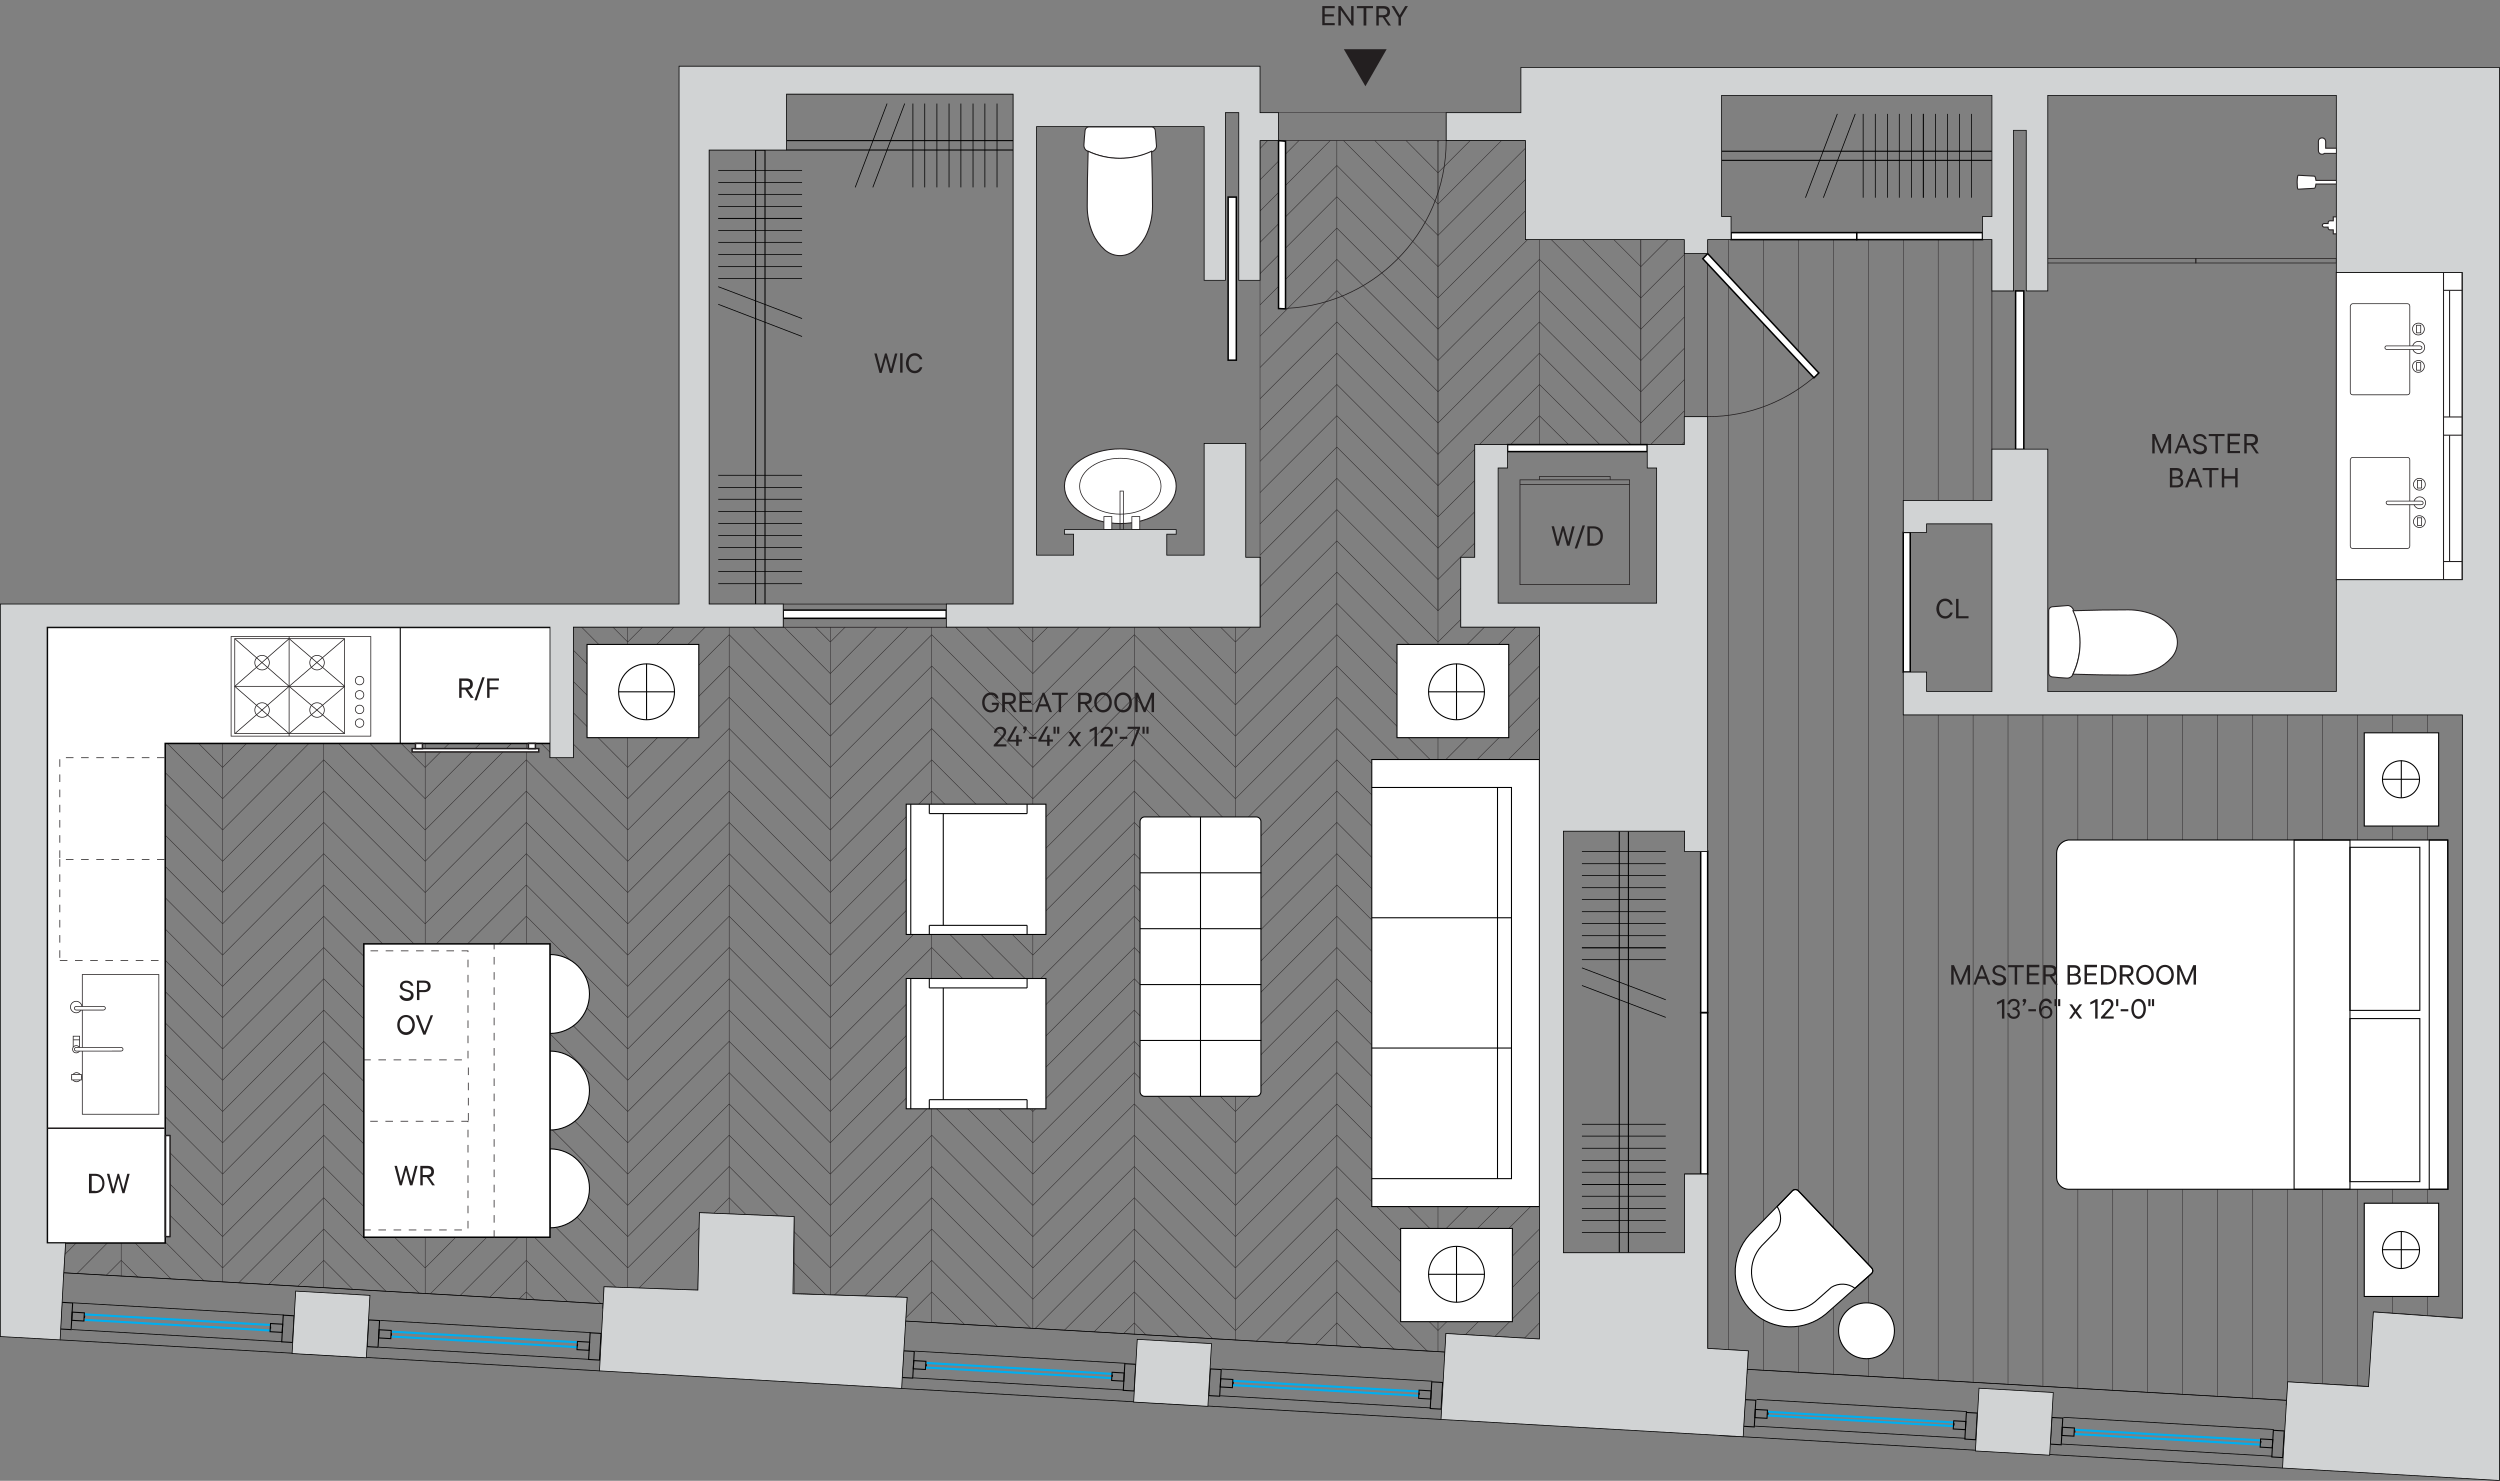 <?xml version="1.0" encoding="utf-8"?>
<!-- Generator: Adobe Illustrator 23.0.0, SVG Export Plug-In . SVG Version: 6.00 Build 0)  -->
<svg version="1.1" id="Layer_1" xmlns="http://www.w3.org/2000/svg" xmlns:xlink="http://www.w3.org/1999/xlink" x="0px" y="0px"
	 viewBox="0 0 823.2 487.6" style="enable-background:new 0 0 823.2 487.6;" xml:space="preserve">
<rect x="0" y="0" width="823.2" height="487.6" fill="#808080" stroke="none"/>
<style type="text/css">
	.st0{fill:none;stroke:#231F20;stroke-width:0.15;stroke-miterlimit:10;}
	.st1{fill:#FFFFFF;stroke:#231F20;stroke-width:0.35;stroke-miterlimit:10;}
	.st2{fill:none;stroke:#231F20;stroke-width:0.35;stroke-miterlimit:10;}
	.st3{fill:none;stroke:#231F20;stroke-width:0.25;stroke-miterlimit:10;}
	.st4{fill:none;stroke:#010101;stroke-width:0.35;stroke-miterlimit:10;}
	.st5{fill:none;stroke:#000000;stroke-width:0.25;stroke-miterlimit:10;}
	.st6{fill:#FFFFFF;stroke:#010101;stroke-width:0.35;stroke-miterlimit:10;}
	.st7{fill:#FFFFFF;stroke:#010101;stroke-width:0.5;stroke-miterlimit:10;}
	.st8{fill:#FFFFFF;stroke:#231F20;stroke-width:0.5;stroke-miterlimit:10;}
	.st9{fill:#FFFFFF;stroke:#231F20;stroke-width:0.5;stroke-linecap:round;stroke-linejoin:round;}
	.st10{fill:none;stroke:#231F20;stroke-width:0.5;stroke-linecap:round;stroke-linejoin:round;}
	.st11{fill:none;stroke:#231F20;stroke-width:0.25;stroke-miterlimit:10;stroke-dasharray:2.5;}
	.st12{fill:#FFFFFF;stroke:#231F20;stroke-width:0.25;stroke-miterlimit:10;}
	.st13{fill:none;stroke:#010101;stroke-width:0.25;stroke-miterlimit:10;}
	.st14{fill:none;stroke:#00AEEF;stroke-width:0.7;stroke-miterlimit:10;}
	.st15{fill:#D1D3D4;stroke:#000000;stroke-width:0.25;stroke-miterlimit:10;}
	.st16{enable-background:new    ;}
	.st17{fill:#231F20;}
</style>
<title>108leonard_WEB_D_9-11_v1</title>
<g id="A-FLOR-PATT">
	<g id="LWPOLYLINE">
		<rect x="421" y="37.1" class="st0" width="55.2" height="9.2"/>
	</g>
	<g id="LWPOLYLINE-2">
		<rect x="554.6" y="83.5" class="st0" width="7.7" height="53.7"/>
	</g>
	<g id="LWPOLYLINE-3">
		<rect x="257.9" y="198.9" class="st0" width="53.7" height="7.7"/>
	</g>
	<g id="LWPOLYLINE-4">
		<rect x="655.9" y="95.8" class="st0" width="10.5" height="52.1"/>
	</g>
	<g id="LWPOLYLINE-5">
		<path class="st0" d="M810.8,235.4h-184v-70.6h29.1V78.9h-93.6v4.6l0,0v195.5h-7.7v-5.4h-39.8v138.8h39.9v-25.9h7.7v57.5l13.3,0.8
			l-0.3,6.1l177.6,10.2l0.3-6.1l26.7,1.5l1.6-24.6l29.2,2.1V235.4z"/>
	</g>
	<g id="LWPOLYLINE-6">
		<polygon class="st0" points="506.9,206.5 481,206.5 481,183.5 485.6,183.5 485.6,146.4 496.4,146.4 542.4,146.4 554.6,146.4 
			554.6,137.2 554.6,83.5 554.6,78.9 502.3,78.9 502.3,46.3 476.2,46.3 421,46.3 414.9,46.3 414.9,92.3 414.9,146 414.9,183.5 
			415.1,183.5 415.1,206.5 341.3,206.5 311.6,206.5 257.9,206.5 188.8,206.5 188.8,249.5 181.1,249.5 181.1,206.5 15.5,206.5 
			15.5,409.3 21.6,409.3 21,419.1 198.6,429.3 198.9,423.7 229.8,424.8 230.3,399.3 261.5,400.6 261.7,425.9 298.7,427.2 298.2,435 
			475.8,445.2 476.1,439.1 506.9,440.9 		"/>
	</g>
	<g id="LWPOLYLINE-7">
		<polygon class="st0" points="333.6,31 259,31 259,49.4 233.5,49.4 233.5,198.9 257.9,198.9 311.6,198.9 333.6,198.9 		"/>
	</g>
	<g id="LINE">
		<line class="st0" x1="373.5" y1="206.5" x2="373.5" y2="439.4"/>
	</g>
	<g id="LINE-2">
		<line class="st0" x1="340.1" y1="206.5" x2="340.1" y2="437.4"/>
	</g>
	<g id="LINE-3">
		<line class="st0" x1="440.2" y1="167.8" x2="440.2" y2="443.2"/>
	</g>
	<g id="LINE-4">
		<line class="st0" x1="406.8" y1="206.5" x2="406.8" y2="441.3"/>
	</g>
	<g id="LINE-5">
		<line class="st0" x1="473.5" y1="201.1" x2="473.5" y2="445.1"/>
	</g>
	<g id="LINE-6">
		<line class="st0" x1="377.4" y1="439.6" x2="373.5" y2="435.6"/>
	</g>
	<g id="LINE-7">
		<line class="st0" x1="388.3" y1="440.2" x2="373.5" y2="425.4"/>
	</g>
	<g id="LINE-8">
		<line class="st0" x1="360.2" y1="438.6" x2="373.5" y2="425.4"/>
	</g>
	<g id="LINE-9">
		<line class="st0" x1="370" y1="439.1" x2="373.5" y2="435.6"/>
	</g>
	<g id="LINE-10">
		<line class="st0" x1="448.2" y1="443.6" x2="440.2" y2="435.6"/>
	</g>
	<g id="LINE-11">
		<line class="st0" x1="459.1" y1="444.3" x2="440.2" y2="425.4"/>
	</g>
	<g id="LINE-12">
		<line class="st0" x1="423.3" y1="442.2" x2="440.2" y2="425.4"/>
	</g>
	<g id="LINE-13">
		<line class="st0" x1="433.1" y1="442.8" x2="440.2" y2="435.6"/>
	</g>
	<g id="LINE-14">
		<line class="st0" x1="492.3" y1="440" x2="506.9" y2="425.4"/>
	</g>
	<g id="LINE-15">
		<line class="st0" x1="502" y1="440.6" x2="506.9" y2="435.6"/>
	</g>
	<g id="LINE-16">
		<line class="st0" x1="406.8" y1="242.4" x2="373.5" y2="209"/>
	</g>
	<g id="LINE-17">
		<line class="st0" x1="406.8" y1="252.7" x2="373.5" y2="219.3"/>
	</g>
	<g id="LINE-18">
		<line class="st0" x1="406.8" y1="263" x2="373.5" y2="229.6"/>
	</g>
	<g id="LINE-19">
		<line class="st0" x1="406.8" y1="273.3" x2="373.5" y2="239.9"/>
	</g>
	<g id="LINE-20">
		<line class="st0" x1="406.8" y1="283.6" x2="373.5" y2="250.2"/>
	</g>
	<g id="LINE-21">
		<line class="st0" x1="406.8" y1="293.9" x2="373.5" y2="260.5"/>
	</g>
	<g id="LINE-22">
		<line class="st0" x1="406.8" y1="304.2" x2="373.5" y2="270.8"/>
	</g>
	<g id="LINE-23">
		<line class="st0" x1="406.8" y1="314.5" x2="373.5" y2="281.1"/>
	</g>
	<g id="LINE-24">
		<line class="st0" x1="406.8" y1="211.4" x2="401.9" y2="206.5"/>
	</g>
	<g id="LINE-25">
		<line class="st0" x1="406.8" y1="221.8" x2="391.6" y2="206.5"/>
	</g>
	<g id="LINE-26">
		<line class="st0" x1="406.8" y1="232.1" x2="381.3" y2="206.5"/>
	</g>
	<g id="LINE-27">
		<line class="st0" x1="406.8" y1="324.8" x2="373.5" y2="291.4"/>
	</g>
	<g id="LINE-28">
		<line class="st0" x1="406.8" y1="335.1" x2="373.5" y2="301.7"/>
	</g>
	<g id="LINE-29">
		<line class="st0" x1="406.8" y1="345.4" x2="373.5" y2="312"/>
	</g>
	<g id="LINE-30">
		<line class="st0" x1="406.8" y1="355.7" x2="373.5" y2="322.3"/>
	</g>
	<g id="LINE-31">
		<line class="st0" x1="406.8" y1="366" x2="373.5" y2="332.6"/>
	</g>
	<g id="LINE-32">
		<line class="st0" x1="406.8" y1="376.3" x2="373.5" y2="342.9"/>
	</g>
	<g id="LINE-33">
		<line class="st0" x1="406.8" y1="386.6" x2="373.5" y2="353.2"/>
	</g>
	<g id="LINE-34">
		<line class="st0" x1="406.8" y1="396.9" x2="373.5" y2="363.5"/>
	</g>
	<g id="LINE-35">
		<line class="st0" x1="406.8" y1="407.2" x2="373.5" y2="373.8"/>
	</g>
	<g id="LINE-36">
		<line class="st0" x1="406.8" y1="417.5" x2="373.5" y2="384.1"/>
	</g>
	<g id="LINE-37">
		<line class="st0" x1="340.1" y1="407.2" x2="373.5" y2="373.8"/>
	</g>
	<g id="LINE-38">
		<line class="st0" x1="340.1" y1="417.5" x2="373.5" y2="384.1"/>
	</g>
	<g id="LINE-39">
		<line class="st0" x1="406.8" y1="427.8" x2="373.5" y2="394.4"/>
	</g>
	<g id="LINE-40">
		<line class="st0" x1="406.8" y1="438.1" x2="373.5" y2="404.7"/>
	</g>
	<g id="LINE-41">
		<line class="st0" x1="340.1" y1="427.8" x2="373.5" y2="394.4"/>
	</g>
	<g id="LINE-42">
		<line class="st0" x1="340.8" y1="437.5" x2="373.5" y2="404.7"/>
	</g>
	<g id="LINE-43">
		<line class="st0" x1="399.3" y1="440.8" x2="373.5" y2="415"/>
	</g>
	<g id="LINE-44">
		<line class="st0" x1="350.5" y1="438" x2="373.5" y2="415"/>
	</g>
	<g id="LINE-45">
		<line class="st0" x1="340.1" y1="345.4" x2="373.5" y2="312"/>
	</g>
	<g id="LINE-46">
		<line class="st0" x1="340.1" y1="355.7" x2="373.5" y2="322.3"/>
	</g>
	<g id="LINE-47">
		<line class="st0" x1="340.1" y1="366" x2="373.5" y2="332.6"/>
	</g>
	<g id="LINE-48">
		<line class="st0" x1="340.1" y1="376.3" x2="373.5" y2="342.9"/>
	</g>
	<g id="LINE-49">
		<line class="st0" x1="340.1" y1="386.6" x2="373.5" y2="353.2"/>
	</g>
	<g id="LINE-50">
		<line class="st0" x1="340.1" y1="396.9" x2="373.5" y2="363.5"/>
	</g>
	<g id="LINE-51">
		<line class="st0" x1="340.1" y1="283.6" x2="373.5" y2="250.2"/>
	</g>
	<g id="LINE-52">
		<line class="st0" x1="340.1" y1="293.9" x2="373.5" y2="260.5"/>
	</g>
	<g id="LINE-53">
		<line class="st0" x1="340.1" y1="304.2" x2="373.5" y2="270.8"/>
	</g>
	<g id="LINE-54">
		<line class="st0" x1="340.1" y1="314.5" x2="373.5" y2="281.1"/>
	</g>
	<g id="LINE-55">
		<line class="st0" x1="340.1" y1="324.8" x2="373.5" y2="291.4"/>
	</g>
	<g id="LINE-56">
		<line class="st0" x1="340.1" y1="335.1" x2="373.5" y2="301.7"/>
	</g>
	<g id="LINE-57">
		<line class="st0" x1="340.1" y1="221.8" x2="355.4" y2="206.5"/>
	</g>
	<g id="LINE-58">
		<line class="st0" x1="340.1" y1="232.1" x2="365.7" y2="206.5"/>
	</g>
	<g id="LINE-59">
		<line class="st0" x1="340.1" y1="242.4" x2="373.5" y2="209"/>
	</g>
	<g id="LINE-60">
		<line class="st0" x1="340.1" y1="252.7" x2="373.5" y2="219.3"/>
	</g>
	<g id="LINE-61">
		<line class="st0" x1="340.1" y1="263" x2="373.5" y2="229.6"/>
	</g>
	<g id="LINE-62">
		<line class="st0" x1="340.1" y1="273.3" x2="373.5" y2="239.9"/>
	</g>
	<g id="LINE-63">
		<line class="st0" x1="340.1" y1="211.4" x2="345" y2="206.5"/>
	</g>
	<g id="LINE-64">
		<line class="st0" x1="473.5" y1="242.4" x2="440.2" y2="209"/>
	</g>
	<g id="LINE-65">
		<line class="st0" x1="473.5" y1="252.7" x2="440.2" y2="219.3"/>
	</g>
	<g id="LINE-66">
		<line class="st0" x1="473.5" y1="263" x2="440.2" y2="229.6"/>
	</g>
	<g id="LINE-67">
		<line class="st0" x1="473.5" y1="273.3" x2="440.2" y2="239.9"/>
	</g>
	<g id="LINE-68">
		<line class="st0" x1="473.5" y1="283.6" x2="440.2" y2="250.2"/>
	</g>
	<g id="LINE-69">
		<line class="st0" x1="473.5" y1="293.9" x2="440.2" y2="260.5"/>
	</g>
	<g id="LINE-70">
		<line class="st0" x1="473.5" y1="304.2" x2="440.2" y2="270.8"/>
	</g>
	<g id="LINE-71">
		<line class="st0" x1="473.5" y1="314.5" x2="440.2" y2="281.1"/>
	</g>
	<g id="LINE-72">
		<line class="st0" x1="473.5" y1="211.4" x2="440.2" y2="178.1"/>
	</g>
	<g id="LINE-73">
		<line class="st0" x1="473.5" y1="221.8" x2="440.2" y2="188.4"/>
	</g>
	<g id="LINE-74">
		<line class="st0" x1="473.5" y1="232.1" x2="440.2" y2="198.7"/>
	</g>
	<g id="LINE-75">
		<line class="st0" x1="473.5" y1="201.1" x2="440.2" y2="167.8"/>
	</g>
	<g id="LINE-76">
		<line class="st0" x1="473.5" y1="324.8" x2="440.2" y2="291.4"/>
	</g>
	<g id="LINE-77">
		<line class="st0" x1="473.5" y1="335.1" x2="440.2" y2="301.7"/>
	</g>
	<g id="LINE-78">
		<line class="st0" x1="473.5" y1="345.4" x2="440.2" y2="312"/>
	</g>
	<g id="LINE-79">
		<line class="st0" x1="473.5" y1="355.7" x2="440.2" y2="322.3"/>
	</g>
	<g id="LINE-80">
		<line class="st0" x1="473.5" y1="366" x2="440.2" y2="332.6"/>
	</g>
	<g id="LINE-81">
		<line class="st0" x1="473.5" y1="376.3" x2="440.2" y2="342.9"/>
	</g>
	<g id="LINE-82">
		<line class="st0" x1="473.5" y1="386.6" x2="440.2" y2="353.2"/>
	</g>
	<g id="LINE-83">
		<line class="st0" x1="473.5" y1="396.9" x2="440.2" y2="363.5"/>
	</g>
	<g id="LINE-84">
		<line class="st0" x1="473.5" y1="407.2" x2="440.2" y2="373.8"/>
	</g>
	<g id="LINE-85">
		<line class="st0" x1="473.5" y1="417.5" x2="440.2" y2="384.1"/>
	</g>
	<g id="LINE-86">
		<line class="st0" x1="406.8" y1="407.2" x2="440.2" y2="373.8"/>
	</g>
	<g id="LINE-87">
		<line class="st0" x1="406.8" y1="417.5" x2="440.2" y2="384.1"/>
	</g>
	<g id="LINE-88">
		<line class="st0" x1="473.5" y1="427.8" x2="440.2" y2="394.4"/>
	</g>
	<g id="LINE-89">
		<line class="st0" x1="473.5" y1="438.1" x2="440.2" y2="404.7"/>
	</g>
	<g id="LINE-90">
		<line class="st0" x1="406.8" y1="427.8" x2="440.2" y2="394.4"/>
	</g>
	<g id="LINE-91">
		<line class="st0" x1="406.8" y1="438.1" x2="440.2" y2="404.7"/>
	</g>
	<g id="LINE-92">
		<line class="st0" x1="470" y1="444.9" x2="440.2" y2="415"/>
	</g>
	<g id="LINE-93">
		<line class="st0" x1="413.6" y1="441.7" x2="440.2" y2="415"/>
	</g>
	<g id="LINE-94">
		<line class="st0" x1="406.8" y1="345.4" x2="440.2" y2="312"/>
	</g>
	<g id="LINE-95">
		<line class="st0" x1="406.8" y1="355.7" x2="440.2" y2="322.3"/>
	</g>
	<g id="LINE-96">
		<line class="st0" x1="406.8" y1="366" x2="440.2" y2="332.6"/>
	</g>
	<g id="LINE-97">
		<line class="st0" x1="406.8" y1="376.3" x2="440.2" y2="342.9"/>
	</g>
	<g id="LINE-98">
		<line class="st0" x1="406.8" y1="386.6" x2="440.2" y2="353.2"/>
	</g>
	<g id="LINE-99">
		<line class="st0" x1="406.8" y1="396.9" x2="440.2" y2="363.5"/>
	</g>
	<g id="LINE-100">
		<line class="st0" x1="406.8" y1="283.6" x2="440.2" y2="250.2"/>
	</g>
	<g id="LINE-101">
		<line class="st0" x1="406.8" y1="293.9" x2="440.2" y2="260.5"/>
	</g>
	<g id="LINE-102">
		<line class="st0" x1="406.8" y1="304.2" x2="440.2" y2="270.8"/>
	</g>
	<g id="LINE-103">
		<line class="st0" x1="406.8" y1="314.5" x2="440.2" y2="281.1"/>
	</g>
	<g id="LINE-104">
		<line class="st0" x1="406.8" y1="324.8" x2="440.2" y2="291.4"/>
	</g>
	<g id="LINE-105">
		<line class="st0" x1="406.8" y1="335.1" x2="440.2" y2="301.7"/>
	</g>
	<g id="LINE-106">
		<line class="st0" x1="406.8" y1="221.8" x2="440.2" y2="188.4"/>
	</g>
	<g id="LINE-107">
		<line class="st0" x1="406.8" y1="232.1" x2="440.2" y2="198.7"/>
	</g>
	<g id="LINE-108">
		<line class="st0" x1="406.8" y1="242.4" x2="440.2" y2="209"/>
	</g>
	<g id="LINE-109">
		<line class="st0" x1="406.8" y1="252.7" x2="440.2" y2="219.3"/>
	</g>
	<g id="LINE-110">
		<line class="st0" x1="406.8" y1="263" x2="440.2" y2="229.6"/>
	</g>
	<g id="LINE-111">
		<line class="st0" x1="406.8" y1="273.3" x2="440.2" y2="239.9"/>
	</g>
	<g id="LINE-112">
		<line class="st0" x1="414.3" y1="193.7" x2="440.2" y2="167.8"/>
	</g>
	<g id="LINE-113">
		<line class="st0" x1="406.8" y1="211.4" x2="411.8" y2="206.5"/>
		<line class="st0" x1="413.8" y1="204.5" x2="440.2" y2="178.1"/>
	</g>
	<g id="LINE-114">
		<line class="st0" x1="473.5" y1="407.2" x2="506.9" y2="373.8"/>
	</g>
	<g id="LINE-115">
		<line class="st0" x1="473.5" y1="417.5" x2="506.9" y2="384.1"/>
	</g>
	<g id="LINE-116">
		<line class="st0" x1="473.5" y1="427.8" x2="506.9" y2="394.4"/>
	</g>
	<g id="LINE-117">
		<line class="st0" x1="473.5" y1="438.1" x2="506.9" y2="404.7"/>
	</g>
	<g id="LINE-118">
		<line class="st0" x1="482.5" y1="439.5" x2="506.9" y2="415"/>
	</g>
	<g id="LINE-119">
		<line class="st0" x1="473.5" y1="345.4" x2="506.9" y2="312"/>
	</g>
	<g id="LINE-120">
		<line class="st0" x1="473.5" y1="355.7" x2="506.9" y2="322.3"/>
	</g>
	<g id="LINE-121">
		<line class="st0" x1="473.5" y1="366" x2="506.9" y2="332.6"/>
	</g>
	<g id="LINE-122">
		<line class="st0" x1="473.5" y1="376.3" x2="506.9" y2="342.9"/>
	</g>
	<g id="LINE-123">
		<line class="st0" x1="473.5" y1="386.6" x2="506.9" y2="353.2"/>
	</g>
	<g id="LINE-124">
		<line class="st0" x1="473.5" y1="396.9" x2="506.9" y2="363.5"/>
	</g>
	<g id="LINE-125">
		<line class="st0" x1="473.5" y1="283.6" x2="506.9" y2="250.2"/>
	</g>
	<g id="LINE-126">
		<line class="st0" x1="473.5" y1="293.9" x2="506.9" y2="260.5"/>
	</g>
	<g id="LINE-127">
		<line class="st0" x1="473.5" y1="304.2" x2="506.9" y2="270.8"/>
	</g>
	<g id="LINE-128">
		<line class="st0" x1="473.5" y1="314.5" x2="506.9" y2="281.1"/>
	</g>
	<g id="LINE-129">
		<line class="st0" x1="473.5" y1="324.8" x2="506.9" y2="291.4"/>
	</g>
	<g id="LINE-130">
		<line class="st0" x1="473.5" y1="335.1" x2="506.9" y2="301.7"/>
	</g>
	<g id="LINE-131">
		<line class="st0" x1="473.5" y1="221.8" x2="488.8" y2="206.5"/>
	</g>
	<g id="LINE-132">
		<line class="st0" x1="473.5" y1="232.1" x2="499.1" y2="206.5"/>
	</g>
	<g id="LINE-133">
		<line class="st0" x1="473.5" y1="242.4" x2="506.9" y2="209"/>
	</g>
	<g id="LINE-134">
		<line class="st0" x1="473.5" y1="252.7" x2="506.9" y2="219.3"/>
	</g>
	<g id="LINE-135">
		<line class="st0" x1="473.5" y1="263" x2="506.9" y2="229.6"/>
	</g>
	<g id="LINE-136">
		<line class="st0" x1="473.5" y1="273.3" x2="506.9" y2="239.9"/>
	</g>
	<g id="LINE-137">
		<line class="st0" x1="473.5" y1="201.1" x2="481" y2="193.7"/>
	</g>
	<g id="LINE-138">
		<line class="st0" x1="473.5" y1="211.4" x2="481" y2="204"/>
	</g>
	<g id="LINE-139">
		<line class="st0" x1="39.9" y1="206.5" x2="39.9" y2="420.2"/>
	</g>
	<g id="LINE-140">
		<line class="st0" x1="106.6" y1="206.5" x2="106.6" y2="424"/>
	</g>
	<g id="LINE-141">
		<line class="st0" x1="73.3" y1="206.5" x2="73.3" y2="422.1"/>
	</g>
	<g id="LINE-142">
		<line class="st0" x1="173.3" y1="206.5" x2="173.3" y2="427.9"/>
	</g>
	<g id="LINE-143">
		<line class="st0" x1="140" y1="206.5" x2="140" y2="426"/>
	</g>
	<g id="LINE-144">
		<line class="st0" x1="240.1" y1="206.5" x2="240.1" y2="401"/>
	</g>
	<g id="LINE-145">
		<line class="st0" x1="206.7" y1="206.5" x2="206.7" y2="424.6"/>
	</g>
	<g id="LINE-146">
		<line class="st0" x1="306.8" y1="206.5" x2="306.8" y2="435.5"/>
	</g>
	<g id="LINE-147">
		<line class="st0" x1="273.4" y1="206.5" x2="273.4" y2="430.8"/>
	</g>
	<g id="LINE-148">
		<line class="st0" x1="176" y1="428" x2="173.3" y2="425.4"/>
	</g>
	<g id="LINE-149">
		<line class="st0" x1="170.9" y1="427.7" x2="173.3" y2="425.4"/>
	</g>
	<g id="LINE-150">
		<line class="st0" x1="317.6" y1="436.1" x2="306.8" y2="425.4"/>
	</g>
	<g id="LINE-151">
		<line class="st0" x1="298.3" y1="433.9" x2="306.8" y2="425.4"/>
	</g>
	<g id="LINE-152">
		<line class="st0" x1="73.3" y1="242.4" x2="39.9" y2="209"/>
	</g>
	<g id="LINE-153">
		<line class="st0" x1="73.3" y1="252.7" x2="39.9" y2="219.3"/>
	</g>
	<g id="LINE-154">
		<line class="st0" x1="73.3" y1="263" x2="39.9" y2="229.6"/>
	</g>
	<g id="LINE-155">
		<line class="st0" x1="73.3" y1="273.3" x2="39.9" y2="239.9"/>
	</g>
	<g id="LINE-156">
		<line class="st0" x1="73.3" y1="283.6" x2="39.9" y2="250.2"/>
	</g>
	<g id="LINE-157">
		<line class="st0" x1="73.3" y1="293.9" x2="39.9" y2="260.5"/>
	</g>
	<g id="LINE-158">
		<line class="st0" x1="73.3" y1="304.2" x2="39.9" y2="270.8"/>
	</g>
	<g id="LINE-159">
		<line class="st0" x1="73.3" y1="314.5" x2="39.9" y2="281.1"/>
	</g>
	<g id="LINE-160">
		<line class="st0" x1="73.3" y1="211.4" x2="68.3" y2="206.5"/>
	</g>
	<g id="LINE-161">
		<line class="st0" x1="73.3" y1="221.8" x2="58" y2="206.5"/>
	</g>
	<g id="LINE-162">
		<line class="st0" x1="73.3" y1="232.1" x2="47.7" y2="206.5"/>
	</g>
	<g id="LINE-163">
		<line class="st0" x1="73.3" y1="324.8" x2="39.9" y2="291.4"/>
	</g>
	<g id="LINE-164">
		<line class="st0" x1="73.3" y1="335.1" x2="39.9" y2="301.7"/>
	</g>
	<g id="LINE-165">
		<line class="st0" x1="73.3" y1="345.4" x2="39.9" y2="312"/>
	</g>
	<g id="LINE-166">
		<line class="st0" x1="73.3" y1="355.7" x2="39.9" y2="322.3"/>
	</g>
	<g id="LINE-167">
		<line class="st0" x1="73.3" y1="366" x2="39.9" y2="332.6"/>
	</g>
	<g id="LINE-168">
		<line class="st0" x1="73.3" y1="376.3" x2="39.9" y2="342.9"/>
	</g>
	<g id="LINE-169">
		<line class="st0" x1="73.3" y1="386.6" x2="39.9" y2="353.2"/>
	</g>
	<g id="LINE-170">
		<line class="st0" x1="73.3" y1="396.9" x2="39.9" y2="363.5"/>
	</g>
	<g id="LINE-171">
		<line class="st0" x1="73.3" y1="407.2" x2="39.9" y2="373.8"/>
	</g>
	<g id="LINE-172">
		<line class="st0" x1="73.3" y1="417.5" x2="39.9" y2="384.1"/>
	</g>
	<g id="LINE-173">
		<line class="st0" x1="15.5" y1="398.3" x2="39.9" y2="373.8"/>
	</g>
	<g id="LINE-174">
		<line class="st0" x1="15.5" y1="408.6" x2="39.9" y2="384.1"/>
	</g>
	<g id="LINE-175">
		<line class="st0" x1="67.2" y1="421.8" x2="39.9" y2="394.4"/>
	</g>
	<g id="LINE-176">
		<line class="st0" x1="56.3" y1="421.1" x2="39.9" y2="404.7"/>
	</g>
	<g id="LINE-177">
		<line class="st0" x1="21.4" y1="413" x2="39.9" y2="394.4"/>
	</g>
	<g id="LINE-178">
		<line class="st0" x1="25.3" y1="419.4" x2="39.9" y2="404.7"/>
	</g>
	<g id="LINE-179">
		<line class="st0" x1="45.4" y1="420.5" x2="39.9" y2="415"/>
	</g>
	<g id="LINE-180">
		<line class="st0" x1="35" y1="419.9" x2="39.9" y2="415"/>
	</g>
	<g id="LINE-181">
		<line class="st0" x1="15.5" y1="336.5" x2="39.9" y2="312"/>
	</g>
	<g id="LINE-182">
		<line class="st0" x1="15.5" y1="346.8" x2="39.9" y2="322.3"/>
	</g>
	<g id="LINE-183">
		<line class="st0" x1="15.5" y1="357.1" x2="39.9" y2="332.6"/>
	</g>
	<g id="LINE-184">
		<line class="st0" x1="15.5" y1="367.4" x2="39.9" y2="342.9"/>
	</g>
	<g id="LINE-185">
		<line class="st0" x1="15.5" y1="377.7" x2="39.9" y2="353.2"/>
	</g>
	<g id="LINE-186">
		<line class="st0" x1="15.5" y1="388" x2="39.9" y2="363.5"/>
	</g>
	<g id="LINE-187">
		<line class="st0" x1="15.5" y1="274.6" x2="39.9" y2="250.2"/>
	</g>
	<g id="LINE-188">
		<line class="st0" x1="15.5" y1="285" x2="39.9" y2="260.5"/>
	</g>
	<g id="LINE-189">
		<line class="st0" x1="15.5" y1="295.3" x2="39.9" y2="270.8"/>
	</g>
	<g id="LINE-190">
		<line class="st0" x1="15.5" y1="305.6" x2="39.9" y2="281.1"/>
	</g>
	<g id="LINE-191">
		<line class="st0" x1="15.5" y1="315.9" x2="39.9" y2="291.4"/>
	</g>
	<g id="LINE-192">
		<line class="st0" x1="15.5" y1="326.2" x2="39.9" y2="301.7"/>
	</g>
	<g id="LINE-193">
		<line class="st0" x1="15.5" y1="212.8" x2="21.8" y2="206.5"/>
	</g>
	<g id="LINE-194">
		<line class="st0" x1="15.5" y1="223.1" x2="32.1" y2="206.5"/>
	</g>
	<g id="LINE-195">
		<line class="st0" x1="15.5" y1="233.4" x2="39.9" y2="209"/>
	</g>
	<g id="LINE-196">
		<line class="st0" x1="15.5" y1="243.7" x2="39.9" y2="219.3"/>
	</g>
	<g id="LINE-197">
		<line class="st0" x1="15.5" y1="254.1" x2="39.9" y2="229.6"/>
	</g>
	<g id="LINE-198">
		<line class="st0" x1="15.5" y1="264.4" x2="39.9" y2="239.9"/>
	</g>
	<g id="LINE-199">
		<line class="st0" x1="140" y1="242.4" x2="106.6" y2="209"/>
	</g>
	<g id="LINE-200">
		<line class="st0" x1="140" y1="252.7" x2="106.6" y2="219.3"/>
	</g>
	<g id="LINE-201">
		<line class="st0" x1="140" y1="263" x2="106.6" y2="229.6"/>
	</g>
	<g id="LINE-202">
		<line class="st0" x1="140" y1="273.3" x2="106.6" y2="239.9"/>
	</g>
	<g id="LINE-203">
		<line class="st0" x1="140" y1="283.6" x2="106.6" y2="250.2"/>
	</g>
	<g id="LINE-204">
		<line class="st0" x1="140" y1="293.9" x2="106.6" y2="260.5"/>
	</g>
	<g id="LINE-205">
		<line class="st0" x1="140" y1="304.2" x2="106.6" y2="270.8"/>
	</g>
	<g id="LINE-206">
		<line class="st0" x1="140" y1="314.5" x2="106.6" y2="281.1"/>
	</g>
	<g id="LINE-207">
		<line class="st0" x1="140" y1="211.4" x2="135.1" y2="206.5"/>
	</g>
	<g id="LINE-208">
		<line class="st0" x1="140" y1="221.8" x2="124.8" y2="206.5"/>
	</g>
	<g id="LINE-209">
		<line class="st0" x1="140" y1="232.1" x2="114.4" y2="206.5"/>
	</g>
	<g id="LINE-210">
		<line class="st0" x1="140" y1="324.8" x2="106.6" y2="291.4"/>
	</g>
	<g id="LINE-211">
		<line class="st0" x1="140" y1="335.1" x2="106.6" y2="301.7"/>
	</g>
	<g id="LINE-212">
		<line class="st0" x1="140" y1="345.4" x2="106.6" y2="312"/>
	</g>
	<g id="LINE-213">
		<line class="st0" x1="140" y1="355.7" x2="106.6" y2="322.3"/>
	</g>
	<g id="LINE-214">
		<line class="st0" x1="140" y1="366" x2="106.6" y2="332.6"/>
	</g>
	<g id="LINE-215">
		<line class="st0" x1="140" y1="376.3" x2="106.6" y2="342.9"/>
	</g>
	<g id="LINE-216">
		<line class="st0" x1="140" y1="386.6" x2="106.6" y2="353.2"/>
	</g>
	<g id="LINE-217">
		<line class="st0" x1="140" y1="396.9" x2="106.6" y2="363.5"/>
	</g>
	<g id="LINE-218">
		<line class="st0" x1="140" y1="407.2" x2="106.6" y2="373.8"/>
	</g>
	<g id="LINE-219">
		<line class="st0" x1="140" y1="417.5" x2="106.6" y2="384.1"/>
	</g>
	<g id="LINE-220">
		<line class="st0" x1="73.3" y1="407.2" x2="106.6" y2="373.8"/>
	</g>
	<g id="LINE-221">
		<line class="st0" x1="73.3" y1="417.5" x2="106.6" y2="384.1"/>
	</g>
	<g id="LINE-222">
		<line class="st0" x1="138" y1="425.8" x2="106.6" y2="394.4"/>
	</g>
	<g id="LINE-223">
		<line class="st0" x1="127.1" y1="425.2" x2="106.6" y2="404.7"/>
	</g>
	<g id="LINE-224">
		<line class="st0" x1="78.6" y1="422.4" x2="106.6" y2="394.4"/>
	</g>
	<g id="LINE-225">
		<line class="st0" x1="88.4" y1="423" x2="106.6" y2="404.7"/>
	</g>
	<g id="LINE-226">
		<line class="st0" x1="116.2" y1="424.6" x2="106.6" y2="415"/>
	</g>
	<g id="LINE-227">
		<line class="st0" x1="98.1" y1="423.5" x2="106.6" y2="415"/>
	</g>
	<g id="LINE-228">
		<line class="st0" x1="73.3" y1="345.4" x2="106.6" y2="312"/>
	</g>
	<g id="LINE-229">
		<line class="st0" x1="73.3" y1="355.7" x2="106.6" y2="322.3"/>
	</g>
	<g id="LINE-230">
		<line class="st0" x1="73.3" y1="366" x2="106.6" y2="332.6"/>
	</g>
	<g id="LINE-231">
		<line class="st0" x1="73.3" y1="376.3" x2="106.6" y2="342.9"/>
	</g>
	<g id="LINE-232">
		<line class="st0" x1="73.3" y1="386.6" x2="106.6" y2="353.2"/>
	</g>
	<g id="LINE-233">
		<line class="st0" x1="73.3" y1="396.9" x2="106.6" y2="363.5"/>
	</g>
	<g id="LINE-234">
		<line class="st0" x1="73.3" y1="283.6" x2="106.6" y2="250.2"/>
	</g>
	<g id="LINE-235">
		<line class="st0" x1="73.3" y1="293.9" x2="106.6" y2="260.5"/>
	</g>
	<g id="LINE-236">
		<line class="st0" x1="73.3" y1="304.2" x2="106.6" y2="270.8"/>
	</g>
	<g id="LINE-237">
		<line class="st0" x1="73.3" y1="314.5" x2="106.6" y2="281.1"/>
	</g>
	<g id="LINE-238">
		<line class="st0" x1="73.3" y1="324.8" x2="106.6" y2="291.4"/>
	</g>
	<g id="LINE-239">
		<line class="st0" x1="73.3" y1="335.1" x2="106.6" y2="301.7"/>
	</g>
	<g id="LINE-240">
		<line class="st0" x1="73.3" y1="221.8" x2="88.5" y2="206.5"/>
	</g>
	<g id="LINE-241">
		<line class="st0" x1="73.3" y1="232.1" x2="98.8" y2="206.5"/>
	</g>
	<g id="LINE-242">
		<line class="st0" x1="73.3" y1="242.4" x2="106.6" y2="209"/>
	</g>
	<g id="LINE-243">
		<line class="st0" x1="73.3" y1="252.7" x2="106.6" y2="219.3"/>
	</g>
	<g id="LINE-244">
		<line class="st0" x1="73.3" y1="263" x2="106.6" y2="229.6"/>
	</g>
	<g id="LINE-245">
		<line class="st0" x1="73.3" y1="273.3" x2="106.6" y2="239.9"/>
	</g>
	<g id="LINE-246">
		<line class="st0" x1="73.3" y1="211.4" x2="78.2" y2="206.5"/>
	</g>
	<g id="LINE-247">
		<line class="st0" x1="206.7" y1="242.4" x2="188.8" y2="224.4"/>
		<line class="st0" x1="181.1" y1="216.8" x2="173.3" y2="209"/>
	</g>
	<g id="LINE-248">
		<line class="st0" x1="206.7" y1="252.7" x2="188.8" y2="234.7"/>
		<line class="st0" x1="181.1" y1="227.1" x2="173.3" y2="219.3"/>
	</g>
	<g id="LINE-249">
		<line class="st0" x1="206.7" y1="263" x2="188.8" y2="245"/>
		<line class="st0" x1="181.1" y1="237.4" x2="173.3" y2="229.6"/>
	</g>
	<g id="LINE-250">
		<line class="st0" x1="206.7" y1="273.3" x2="182.9" y2="249.5"/>
		<line class="st0" x1="181.1" y1="247.7" x2="173.3" y2="239.9"/>
	</g>
	<g id="LINE-251">
		<line class="st0" x1="206.7" y1="283.6" x2="173.3" y2="250.2"/>
	</g>
	<g id="LINE-252">
		<line class="st0" x1="206.7" y1="293.9" x2="173.3" y2="260.5"/>
	</g>
	<g id="LINE-253">
		<line class="st0" x1="206.7" y1="304.2" x2="173.3" y2="270.8"/>
	</g>
	<g id="LINE-254">
		<line class="st0" x1="206.7" y1="314.5" x2="173.3" y2="281.1"/>
	</g>
	<g id="LINE-255">
		<line class="st0" x1="206.7" y1="211.4" x2="201.8" y2="206.5"/>
	</g>
	<g id="LINE-256">
		<line class="st0" x1="206.7" y1="221.8" x2="191.5" y2="206.5"/>
	</g>
	<g id="LINE-257">
		<line class="st0" x1="206.7" y1="232.1" x2="188.8" y2="214.1"/>
	</g>
	<g id="LINE-258">
		<line class="st0" x1="206.7" y1="324.8" x2="173.3" y2="291.4"/>
	</g>
	<g id="LINE-259">
		<line class="st0" x1="206.7" y1="335.1" x2="173.3" y2="301.7"/>
	</g>
	<g id="LINE-260">
		<line class="st0" x1="206.7" y1="345.4" x2="173.3" y2="312"/>
	</g>
	<g id="LINE-261">
		<line class="st0" x1="206.7" y1="355.7" x2="173.3" y2="322.3"/>
	</g>
	<g id="LINE-262">
		<line class="st0" x1="206.7" y1="366" x2="173.3" y2="332.6"/>
	</g>
	<g id="LINE-263">
		<line class="st0" x1="206.7" y1="376.3" x2="173.3" y2="342.9"/>
	</g>
	<g id="LINE-264">
		<line class="st0" x1="206.7" y1="386.6" x2="173.3" y2="353.2"/>
	</g>
	<g id="LINE-265">
		<line class="st0" x1="206.7" y1="396.9" x2="173.3" y2="363.5"/>
	</g>
	<g id="LINE-266">
		<line class="st0" x1="206.7" y1="407.2" x2="173.3" y2="373.8"/>
	</g>
	<g id="LINE-267">
		<line class="st0" x1="206.7" y1="417.5" x2="173.3" y2="384.1"/>
	</g>
	<g id="LINE-268">
		<line class="st0" x1="140" y1="407.2" x2="173.3" y2="373.8"/>
	</g>
	<g id="LINE-269">
		<line class="st0" x1="140" y1="417.5" x2="173.3" y2="384.1"/>
	</g>
	<g id="LINE-270">
		<line class="st0" x1="203.5" y1="424.6" x2="173.3" y2="394.4"/>
	</g>
	<g id="LINE-271">
		<line class="st0" x1="197.9" y1="429.3" x2="173.3" y2="404.7"/>
	</g>
	<g id="LINE-272">
		<line class="st0" x1="141.7" y1="426" x2="173.3" y2="394.4"/>
	</g>
	<g id="LINE-273">
		<line class="st0" x1="151.5" y1="426.6" x2="173.3" y2="404.7"/>
	</g>
	<g id="LINE-274">
		<line class="st0" x1="186.9" y1="428.6" x2="173.3" y2="415"/>
	</g>
	<g id="LINE-275">
		<line class="st0" x1="161.2" y1="427.2" x2="173.3" y2="415"/>
	</g>
	<g id="LINE-276">
		<line class="st0" x1="140" y1="345.4" x2="173.3" y2="312"/>
	</g>
	<g id="LINE-277">
		<line class="st0" x1="140" y1="355.7" x2="173.3" y2="322.3"/>
	</g>
	<g id="LINE-278">
		<line class="st0" x1="140" y1="366" x2="173.3" y2="332.6"/>
	</g>
	<g id="LINE-279">
		<line class="st0" x1="140" y1="376.3" x2="173.3" y2="342.9"/>
	</g>
	<g id="LINE-280">
		<line class="st0" x1="140" y1="386.6" x2="173.3" y2="353.2"/>
	</g>
	<g id="LINE-281">
		<line class="st0" x1="140" y1="396.9" x2="173.3" y2="363.5"/>
	</g>
	<g id="LINE-282">
		<line class="st0" x1="140" y1="283.6" x2="173.3" y2="250.2"/>
	</g>
	<g id="LINE-283">
		<line class="st0" x1="140" y1="293.9" x2="173.3" y2="260.5"/>
	</g>
	<g id="LINE-284">
		<line class="st0" x1="140" y1="304.2" x2="173.3" y2="270.8"/>
	</g>
	<g id="LINE-285">
		<line class="st0" x1="140" y1="314.5" x2="173.3" y2="281.1"/>
	</g>
	<g id="LINE-286">
		<line class="st0" x1="140" y1="324.8" x2="173.3" y2="291.4"/>
	</g>
	<g id="LINE-287">
		<line class="st0" x1="140" y1="335.1" x2="173.3" y2="301.7"/>
	</g>
	<g id="LINE-288">
		<line class="st0" x1="140" y1="221.8" x2="155.2" y2="206.5"/>
	</g>
	<g id="LINE-289">
		<line class="st0" x1="140" y1="232.1" x2="165.5" y2="206.5"/>
	</g>
	<g id="LINE-290">
		<line class="st0" x1="140" y1="242.4" x2="173.3" y2="209"/>
	</g>
	<g id="LINE-291">
		<line class="st0" x1="140" y1="252.7" x2="173.3" y2="219.3"/>
	</g>
	<g id="LINE-292">
		<line class="st0" x1="140" y1="263" x2="173.3" y2="229.6"/>
	</g>
	<g id="LINE-293">
		<line class="st0" x1="140" y1="273.3" x2="173.3" y2="239.9"/>
	</g>
	<g id="LINE-294">
		<line class="st0" x1="140" y1="211.4" x2="144.9" y2="206.5"/>
	</g>
	<g id="LINE-295">
		<line class="st0" x1="273.4" y1="242.4" x2="240.1" y2="209"/>
	</g>
	<g id="LINE-296">
		<line class="st0" x1="273.4" y1="252.7" x2="240.1" y2="219.3"/>
	</g>
	<g id="LINE-297">
		<line class="st0" x1="273.4" y1="263" x2="240.1" y2="229.6"/>
	</g>
	<g id="LINE-298">
		<line class="st0" x1="273.4" y1="273.3" x2="240.1" y2="239.9"/>
	</g>
	<g id="LINE-299">
		<line class="st0" x1="273.4" y1="283.6" x2="240.1" y2="250.2"/>
	</g>
	<g id="LINE-300">
		<line class="st0" x1="273.4" y1="293.9" x2="240.1" y2="260.5"/>
	</g>
	<g id="LINE-301">
		<line class="st0" x1="273.4" y1="304.2" x2="240.1" y2="270.8"/>
	</g>
	<g id="LINE-302">
		<line class="st0" x1="273.4" y1="314.5" x2="240.1" y2="281.1"/>
	</g>
	<g id="LINE-303">
		<line class="st0" x1="273.4" y1="211.4" x2="268.5" y2="206.5"/>
	</g>
	<g id="LINE-304">
		<line class="st0" x1="273.4" y1="221.8" x2="258.2" y2="206.5"/>
	</g>
	<g id="LINE-305">
		<line class="st0" x1="273.4" y1="232.1" x2="247.9" y2="206.5"/>
	</g>
	<g id="LINE-306">
		<line class="st0" x1="273.4" y1="324.8" x2="240.1" y2="291.4"/>
	</g>
	<g id="LINE-307">
		<line class="st0" x1="273.4" y1="335.1" x2="240.1" y2="301.7"/>
	</g>
	<g id="LINE-308">
		<line class="st0" x1="273.4" y1="345.4" x2="240.1" y2="312"/>
	</g>
	<g id="LINE-309">
		<line class="st0" x1="273.4" y1="355.7" x2="240.1" y2="322.3"/>
	</g>
	<g id="LINE-310">
		<line class="st0" x1="273.4" y1="366" x2="240.1" y2="332.6"/>
	</g>
	<g id="LINE-311">
		<line class="st0" x1="273.4" y1="376.3" x2="240.1" y2="342.9"/>
	</g>
	<g id="LINE-312">
		<line class="st0" x1="273.4" y1="386.6" x2="240.1" y2="353.2"/>
	</g>
	<g id="LINE-313">
		<line class="st0" x1="273.4" y1="396.9" x2="240.1" y2="363.5"/>
	</g>
	<g id="LINE-314">
		<line class="st0" x1="273.4" y1="407.2" x2="240.1" y2="373.8"/>
	</g>
	<g id="LINE-315">
		<line class="st0" x1="273.4" y1="417.5" x2="259.9" y2="404"/>
		<line class="st0" x1="258.1" y1="402.2" x2="240.1" y2="384.1"/>
	</g>
	<g id="LINE-316">
		<line class="st0" x1="206.7" y1="407.2" x2="240.1" y2="373.8"/>
	</g>
	<g id="LINE-317">
		<line class="st0" x1="206.7" y1="417.5" x2="240.1" y2="384.1"/>
	</g>
	<g id="LINE-318">
		<line class="st0" x1="273.4" y1="427.8" x2="240.1" y2="394.4"/>
	</g>
	<g id="LINE-319">
		<line class="st0" x1="209.4" y1="425.1" x2="230.6" y2="403.9"/>
		<line class="st0" x1="233.9" y1="400.6" x2="240.1" y2="394.4"/>
	</g>
	<g id="LINE-320">
		<line class="st0" x1="206.7" y1="345.4" x2="240.1" y2="312"/>
	</g>
	<g id="LINE-321">
		<line class="st0" x1="206.7" y1="355.7" x2="240.1" y2="322.3"/>
	</g>
	<g id="LINE-322">
		<line class="st0" x1="206.7" y1="366" x2="240.1" y2="332.6"/>
	</g>
	<g id="LINE-323">
		<line class="st0" x1="206.7" y1="376.3" x2="240.1" y2="342.9"/>
	</g>
	<g id="LINE-324">
		<line class="st0" x1="206.7" y1="386.6" x2="240.1" y2="353.2"/>
	</g>
	<g id="LINE-325">
		<line class="st0" x1="206.7" y1="396.9" x2="240.1" y2="363.5"/>
	</g>
	<g id="LINE-326">
		<line class="st0" x1="206.7" y1="283.6" x2="240.1" y2="250.2"/>
	</g>
	<g id="LINE-327">
		<line class="st0" x1="206.7" y1="293.9" x2="240.1" y2="260.5"/>
	</g>
	<g id="LINE-328">
		<line class="st0" x1="206.7" y1="304.2" x2="240.1" y2="270.8"/>
	</g>
	<g id="LINE-329">
		<line class="st0" x1="206.7" y1="314.5" x2="240.1" y2="281.1"/>
	</g>
	<g id="LINE-330">
		<line class="st0" x1="206.7" y1="324.8" x2="240.1" y2="291.4"/>
	</g>
	<g id="LINE-331">
		<line class="st0" x1="206.7" y1="335.1" x2="240.1" y2="301.7"/>
	</g>
	<g id="LINE-332">
		<line class="st0" x1="206.7" y1="221.8" x2="221.9" y2="206.5"/>
	</g>
	<g id="LINE-333">
		<line class="st0" x1="206.7" y1="232.1" x2="232.2" y2="206.5"/>
	</g>
	<g id="LINE-334">
		<line class="st0" x1="206.7" y1="242.4" x2="240.1" y2="209"/>
	</g>
	<g id="LINE-335">
		<line class="st0" x1="206.7" y1="252.7" x2="240.1" y2="219.3"/>
	</g>
	<g id="LINE-336">
		<line class="st0" x1="206.7" y1="263" x2="240.1" y2="229.6"/>
	</g>
	<g id="LINE-337">
		<line class="st0" x1="206.7" y1="273.3" x2="240.1" y2="239.9"/>
	</g>
	<g id="LINE-338">
		<line class="st0" x1="206.7" y1="211.4" x2="211.6" y2="206.5"/>
	</g>
	<g id="LINE-339">
		<line class="st0" x1="340.1" y1="242.4" x2="306.8" y2="209"/>
	</g>
	<g id="LINE-340">
		<line class="st0" x1="340.1" y1="252.7" x2="306.8" y2="219.3"/>
	</g>
	<g id="LINE-341">
		<line class="st0" x1="340.1" y1="263" x2="306.8" y2="229.6"/>
	</g>
	<g id="LINE-342">
		<line class="st0" x1="340.1" y1="273.3" x2="306.8" y2="239.9"/>
	</g>
	<g id="LINE-343">
		<line class="st0" x1="340.1" y1="283.6" x2="306.8" y2="250.2"/>
	</g>
	<g id="LINE-344">
		<line class="st0" x1="340.1" y1="293.9" x2="306.8" y2="260.5"/>
	</g>
	<g id="LINE-345">
		<line class="st0" x1="340.1" y1="304.2" x2="306.8" y2="270.8"/>
	</g>
	<g id="LINE-346">
		<line class="st0" x1="340.1" y1="314.5" x2="306.8" y2="281.1"/>
	</g>
	<g id="LINE-347">
		<line class="st0" x1="340.1" y1="211.4" x2="335.2" y2="206.5"/>
	</g>
	<g id="LINE-348">
		<line class="st0" x1="340.1" y1="221.8" x2="324.9" y2="206.5"/>
	</g>
	<g id="LINE-349">
		<line class="st0" x1="340.1" y1="232.1" x2="314.6" y2="206.5"/>
	</g>
	<g id="LINE-350">
		<line class="st0" x1="340.1" y1="324.8" x2="306.8" y2="291.4"/>
	</g>
	<g id="LINE-351">
		<line class="st0" x1="340.1" y1="335.1" x2="306.8" y2="301.7"/>
	</g>
	<g id="LINE-352">
		<line class="st0" x1="340.1" y1="345.4" x2="306.8" y2="312"/>
	</g>
	<g id="LINE-353">
		<line class="st0" x1="340.1" y1="355.7" x2="306.8" y2="322.3"/>
	</g>
	<g id="LINE-354">
		<line class="st0" x1="340.1" y1="366" x2="306.8" y2="332.6"/>
	</g>
	<g id="LINE-355">
		<line class="st0" x1="340.1" y1="376.3" x2="306.8" y2="342.9"/>
	</g>
	<g id="LINE-356">
		<line class="st0" x1="340.1" y1="386.6" x2="306.8" y2="353.2"/>
	</g>
	<g id="LINE-357">
		<line class="st0" x1="340.1" y1="396.9" x2="306.8" y2="363.5"/>
	</g>
	<g id="LINE-358">
		<line class="st0" x1="340.1" y1="407.2" x2="306.8" y2="373.8"/>
	</g>
	<g id="LINE-359">
		<line class="st0" x1="340.1" y1="417.5" x2="306.8" y2="384.1"/>
	</g>
	<g id="LINE-360">
		<line class="st0" x1="273.4" y1="407.2" x2="306.8" y2="373.8"/>
	</g>
	<g id="LINE-361">
		<line class="st0" x1="273.4" y1="417.5" x2="306.8" y2="384.1"/>
	</g>
	<g id="LINE-362">
		<line class="st0" x1="340.1" y1="427.8" x2="306.8" y2="394.4"/>
	</g>
	<g id="LINE-363">
		<line class="st0" x1="339.4" y1="437.4" x2="306.8" y2="404.7"/>
	</g>
	<g id="LINE-364">
		<line class="st0" x1="269.7" y1="431.5" x2="306.8" y2="394.4"/>
	</g>
	<g id="LINE-365">
		<line class="st0" x1="275.5" y1="436" x2="306.8" y2="404.7"/>
	</g>
	<g id="LINE-366">
		<line class="st0" x1="328.5" y1="436.8" x2="306.8" y2="415"/>
	</g>
	<g id="LINE-367">
		<line class="st0" x1="289.7" y1="432.1" x2="306.8" y2="415"/>
	</g>
	<g id="LINE-368">
		<line class="st0" x1="273.4" y1="345.4" x2="306.8" y2="312"/>
	</g>
	<g id="LINE-369">
		<line class="st0" x1="273.4" y1="355.7" x2="306.8" y2="322.3"/>
	</g>
	<g id="LINE-370">
		<line class="st0" x1="273.4" y1="366" x2="306.8" y2="332.6"/>
	</g>
	<g id="LINE-371">
		<line class="st0" x1="273.4" y1="376.3" x2="306.8" y2="342.9"/>
	</g>
	<g id="LINE-372">
		<line class="st0" x1="273.4" y1="386.6" x2="306.8" y2="353.2"/>
	</g>
	<g id="LINE-373">
		<line class="st0" x1="273.4" y1="396.9" x2="306.8" y2="363.5"/>
	</g>
	<g id="LINE-374">
		<line class="st0" x1="273.4" y1="283.6" x2="306.8" y2="250.2"/>
	</g>
	<g id="LINE-375">
		<line class="st0" x1="273.4" y1="293.9" x2="306.8" y2="260.5"/>
	</g>
	<g id="LINE-376">
		<line class="st0" x1="273.4" y1="304.2" x2="306.8" y2="270.8"/>
	</g>
	<g id="LINE-377">
		<line class="st0" x1="273.4" y1="314.5" x2="306.8" y2="281.1"/>
	</g>
	<g id="LINE-378">
		<line class="st0" x1="273.4" y1="324.8" x2="306.8" y2="291.4"/>
	</g>
	<g id="LINE-379">
		<line class="st0" x1="273.4" y1="335.1" x2="306.8" y2="301.7"/>
	</g>
	<g id="LINE-380">
		<line class="st0" x1="273.4" y1="221.8" x2="288.6" y2="206.5"/>
	</g>
	<g id="LINE-381">
		<line class="st0" x1="273.4" y1="232.1" x2="298.9" y2="206.5"/>
	</g>
	<g id="LINE-382">
		<line class="st0" x1="273.4" y1="242.4" x2="306.8" y2="209"/>
	</g>
	<g id="LINE-383">
		<line class="st0" x1="273.4" y1="252.7" x2="306.8" y2="219.3"/>
	</g>
	<g id="LINE-384">
		<line class="st0" x1="273.4" y1="263" x2="306.8" y2="229.6"/>
	</g>
	<g id="LINE-385">
		<line class="st0" x1="273.4" y1="273.3" x2="306.8" y2="239.9"/>
	</g>
	<g id="LINE-386">
		<line class="st0" x1="273.4" y1="211.4" x2="278.3" y2="206.5"/>
	</g>
	<g id="LINE-387">
		<line class="st0" x1="473.5" y1="46.6" x2="473.3" y2="46.3"/>
	</g>
	<g id="LINE-388">
		<line class="st0" x1="473.5" y1="56.9" x2="463" y2="46.3"/>
	</g>
	<g id="LINE-389">
		<line class="st0" x1="473.5" y1="67.2" x2="452.7" y2="46.3"/>
	</g>
	<g id="LINE-390">
		<line class="st0" x1="473.5" y1="77.5" x2="442.4" y2="46.3"/>
	</g>
	<g id="LINE-391">
		<line class="st0" x1="473.5" y1="87.8" x2="440.2" y2="54.5"/>
	</g>
	<g id="LINE-392">
		<line class="st0" x1="473.5" y1="98.1" x2="440.2" y2="64.8"/>
	</g>
	<g id="LINE-393">
		<line class="st0" x1="473.5" y1="108.4" x2="440.2" y2="75.1"/>
	</g>
	<g id="LINE-394">
		<line class="st0" x1="473.5" y1="118.7" x2="440.2" y2="85.4"/>
	</g>
	<g id="LINE-395">
		<line class="st0" x1="473.5" y1="129" x2="440.2" y2="95.7"/>
	</g>
	<g id="LINE-396">
		<line class="st0" x1="473.5" y1="139.3" x2="440.2" y2="106"/>
	</g>
	<g id="LINE-397">
		<line class="st0" x1="473.5" y1="149.6" x2="440.2" y2="116.3"/>
	</g>
	<g id="LINE-398">
		<line class="st0" x1="473.5" y1="159.9" x2="440.2" y2="126.6"/>
	</g>
	<g id="LINE-399">
		<line class="st0" x1="414.9" y1="141.6" x2="440.2" y2="116.3"/>
	</g>
	<g id="LINE-400">
		<line class="st0" x1="414.9" y1="151.9" x2="440.2" y2="126.6"/>
	</g>
	<g id="LINE-401">
		<line class="st0" x1="473.5" y1="170.2" x2="440.2" y2="136.9"/>
	</g>
	<g id="LINE-402">
		<line class="st0" x1="473.5" y1="180.5" x2="440.2" y2="147.2"/>
	</g>
	<g id="LINE-403">
		<line class="st0" x1="414.9" y1="162.2" x2="440.2" y2="136.9"/>
	</g>
	<g id="LINE-404">
		<line class="st0" x1="414.9" y1="172.5" x2="440.2" y2="147.2"/>
	</g>
	<g id="LINE-405">
		<line class="st0" x1="473.5" y1="190.8" x2="440.2" y2="157.5"/>
	</g>
	<g id="LINE-406">
		<line class="st0" x1="414.9" y1="182.8" x2="440.2" y2="157.5"/>
	</g>
	<g id="LINE-407">
		<line class="st0" x1="414.9" y1="79.8" x2="440.2" y2="54.5"/>
	</g>
	<g id="LINE-408">
		<line class="st0" x1="414.9" y1="90.1" x2="440.2" y2="64.8"/>
	</g>
	<g id="LINE-409">
		<line class="st0" x1="414.9" y1="100.4" x2="440.2" y2="75.1"/>
	</g>
	<g id="LINE-410">
		<line class="st0" x1="414.9" y1="110.7" x2="440.2" y2="85.4"/>
	</g>
	<g id="LINE-411">
		<line class="st0" x1="414.9" y1="121" x2="440.2" y2="95.7"/>
	</g>
	<g id="LINE-412">
		<line class="st0" x1="414.9" y1="131.3" x2="440.2" y2="106"/>
	</g>
	<g id="LINE-413">
		<line class="st0" x1="414.9" y1="48.9" x2="417.4" y2="46.3"/>
	</g>
	<g id="LINE-414">
		<line class="st0" x1="414.9" y1="59.2" x2="427.7" y2="46.3"/>
	</g>
	<g id="LINE-415">
		<line class="st0" x1="414.9" y1="69.5" x2="438" y2="46.3"/>
	</g>
	<g id="LINE-416">
		<line class="st0" x1="440.2" y1="46.3" x2="440.2" y2="167.8"/>
	</g>
	<g id="LINE-417">
		<line class="st0" x1="473.5" y1="201.1" x2="473.5" y2="46.3"/>
	</g>
	<g id="LINE-418">
		<line class="st0" x1="540.3" y1="87.8" x2="531.4" y2="78.9"/>
	</g>
	<g id="LINE-419">
		<line class="st0" x1="540.3" y1="98.1" x2="521.1" y2="78.9"/>
	</g>
	<g id="LINE-420">
		<line class="st0" x1="540.3" y1="108.4" x2="510.8" y2="78.9"/>
	</g>
	<g id="LINE-421">
		<line class="st0" x1="540.3" y1="118.7" x2="506.9" y2="85.4"/>
	</g>
	<g id="LINE-422">
		<line class="st0" x1="540.3" y1="129" x2="506.9" y2="95.7"/>
	</g>
	<g id="LINE-423">
		<line class="st0" x1="540.3" y1="139.3" x2="506.9" y2="106"/>
	</g>
	<g id="LINE-424">
		<line class="st0" x1="537" y1="146.4" x2="506.9" y2="116.3"/>
	</g>
	<g id="LINE-425">
		<line class="st0" x1="526.8" y1="146.4" x2="506.9" y2="126.6"/>
	</g>
	<g id="LINE-426">
		<line class="st0" x1="473.5" y1="149.6" x2="506.9" y2="116.3"/>
	</g>
	<g id="LINE-427">
		<line class="st0" x1="473.5" y1="159.9" x2="485.6" y2="147.9"/>
		<line class="st0" x1="487.1" y1="146.4" x2="506.9" y2="126.6"/>
	</g>
	<g id="LINE-428">
		<line class="st0" x1="516.5" y1="146.4" x2="506.9" y2="136.9"/>
	</g>
	<g id="LINE-429">
		<line class="st0" x1="473.5" y1="170.2" x2="485.6" y2="158.2"/>
		<line class="st0" x1="497.4" y1="146.4" x2="506.9" y2="136.9"/>
	</g>
	<g id="LINE-430">
		<line class="st0" x1="473.5" y1="180.5" x2="485.6" y2="168.5"/>
	</g>
	<g id="LINE-431">
		<line class="st0" x1="473.5" y1="190.8" x2="485.6" y2="178.8"/>
	</g>
	<g id="LINE-432">
		<line class="st0" x1="473.5" y1="87.8" x2="502.3" y2="59.1"/>
	</g>
	<g id="LINE-433">
		<line class="st0" x1="473.5" y1="98.1" x2="502.3" y2="69.4"/>
	</g>
	<g id="LINE-434">
		<line class="st0" x1="473.5" y1="108.4" x2="503" y2="78.9"/>
	</g>
	<g id="LINE-435">
		<line class="st0" x1="473.5" y1="118.7" x2="506.9" y2="85.4"/>
	</g>
	<g id="LINE-436">
		<line class="st0" x1="473.5" y1="129" x2="506.9" y2="95.7"/>
	</g>
	<g id="LINE-437">
		<line class="st0" x1="473.5" y1="139.3" x2="506.9" y2="106"/>
	</g>
	<g id="LINE-438">
		<line class="st0" x1="473.5" y1="46.6" x2="473.8" y2="46.3"/>
	</g>
	<g id="LINE-439">
		<line class="st0" x1="473.5" y1="56.9" x2="484.1" y2="46.3"/>
	</g>
	<g id="LINE-440">
		<line class="st0" x1="473.5" y1="67.2" x2="494.4" y2="46.3"/>
	</g>
	<g id="LINE-441">
		<line class="st0" x1="473.5" y1="77.5" x2="502.3" y2="48.8"/>
	</g>
	<g id="LINE-442">
		<line class="st0" x1="506.9" y1="78.9" x2="506.9" y2="146.4"/>
	</g>
	<g id="LINE-443">
		<line class="st0" x1="540.3" y1="146.4" x2="540.3" y2="78.9"/>
	</g>
	<g id="LINE-444">
		<line class="st0" x1="473.5" y1="46.3" x2="473.5" y2="201.1"/>
	</g>
	<g id="LINE-445">
		<line class="st0" x1="543.5" y1="146.4" x2="554.6" y2="135.3"/>
	</g>
	<g id="LINE-446">
		<line class="st0" x1="553.8" y1="146.4" x2="554.6" y2="145.6"/>
	</g>
	<g id="LINE-447">
		<line class="st0" x1="540.3" y1="87.8" x2="549.2" y2="78.9"/>
	</g>
	<g id="LINE-448">
		<line class="st0" x1="540.3" y1="98.1" x2="554.6" y2="83.8"/>
	</g>
	<g id="LINE-449">
		<line class="st0" x1="540.3" y1="108.4" x2="554.6" y2="94.1"/>
	</g>
	<g id="LINE-450">
		<line class="st0" x1="540.3" y1="118.7" x2="554.6" y2="104.4"/>
	</g>
	<g id="LINE-451">
		<line class="st0" x1="540.3" y1="129" x2="554.6" y2="114.7"/>
	</g>
	<g id="LINE-452">
		<line class="st0" x1="540.3" y1="139.3" x2="554.6" y2="125"/>
	</g>
	<g id="LINE-453">
		<line class="st0" x1="540.3" y1="78.9" x2="540.3" y2="146.4"/>
	</g>
	<g id="LINE-454">
		<path class="st0" d="M523.2,273.7"/>
		<path class="st0" d="M523.2,412.5"/>
	</g>
	<g id="LINE-455">
		<path class="st0" d="M534.7,273.7"/>
		<path class="st0" d="M534.7,412.5"/>
	</g>
	<g id="LINE-456">
		<path class="st0" d="M557.7,293.6"/>
		<path class="st0" d="M557.7,397.9"/>
	</g>
	<g id="LINE-457">
		<line class="st0" x1="569.2" y1="444.4" x2="569.2" y2="78.9"/>
		<path class="st0" d="M569.2,31.4"/>
		<path class="st0" d="M569.2,71.3"/>
	</g>
	<g id="LINE-458">
		<line class="st0" x1="580.7" y1="78.9" x2="580.7" y2="451.2"/>
	</g>
	<g id="LINE-459">
		<polyline class="st0" points="592.2,117 592.2,76.6 592.2,452.1 		"/>
	</g>
	<g id="LINE-460">
		<polyline class="st0" points="603.7,117 603.7,76.6 603.7,452.7 		"/>
	</g>
	<g id="LINE-461">
		<polyline class="st0" points="615.2,117 615.2,76.6 615.2,453.3 		"/>
	</g>
	<g id="LINE-462">
		<polyline class="st0" points="626.7,117 626.7,76.6 626.7,453.9 		"/>
	</g>
	<g id="LINE-463">
		<line class="st0" x1="638.2" y1="454.5" x2="638.2" y2="235.4"/>
		<polyline class="st0" points="638.2,117 638.2,76.6 638.2,167.5 		"/>
	</g>
	<g id="LINE-464">
		<line class="st0" x1="649.7" y1="455.2" x2="649.7" y2="235.4"/>
		<polyline class="st0" points="649.7,117 649.7,76.6 649.7,167.5 		"/>
	</g>
	<g id="LINE-465">
		<line class="st0" x1="661.2" y1="455.9" x2="661.2" y2="235.4"/>
	</g>
	<g id="LINE-466">
		<line class="st0" x1="672.7" y1="456.5" x2="672.7" y2="235.4"/>
	</g>
	<g id="LINE-467">
		<line class="st0" x1="684.2" y1="457.2" x2="684.2" y2="235.4"/>
	</g>
	<g id="LINE-468">
		<line class="st0" x1="695.7" y1="457.8" x2="695.7" y2="235.4"/>
	</g>
	<g id="LINE-469">
		<line class="st0" x1="707.2" y1="458.5" x2="707.2" y2="235.4"/>
	</g>
	<g id="LINE-470">
		<line class="st0" x1="718.7" y1="459.1" x2="718.7" y2="235.4"/>
	</g>
	<g id="LINE-471">
		<line class="st0" x1="730.2" y1="459.8" x2="730.2" y2="235.4"/>
	</g>
	<g id="LINE-472">
		<line class="st0" x1="741.8" y1="460.5" x2="741.8" y2="235.4"/>
	</g>
	<g id="LINE-473">
		<line class="st0" x1="753.2" y1="455.2" x2="753.2" y2="235.4"/>
	</g>
	<g id="LINE-474">
		<line class="st0" x1="764.8" y1="455.7" x2="764.8" y2="235.4"/>
	</g>
	<g id="LINE-475">
		<line class="st0" x1="776.3" y1="456.4" x2="776.3" y2="235.4"/>
	</g>
	<g id="LINE-476">
		<line class="st0" x1="787.8" y1="432.4" x2="787.8" y2="235.4"/>
	</g>
	<g id="LINE-477">
		<line class="st0" x1="799.3" y1="433.2" x2="799.3" y2="235.4"/>
	</g>
	<g id="LINE-478">
		<line class="st0" x1="810.8" y1="434.1" x2="810.8" y2="235.4"/>
	</g>
	<path class="st0" d="M634.3,69.5"/>
</g>
<g id="BATH_FIXTURES">
	<g id="LWPOLYLINE-8">
		<rect x="769.3" y="89.7" class="st1" width="41.4" height="101.2"/>
	</g>
	<g id="LWPOLYLINE-9">
		<line class="st2" x1="806.6" y1="95.6" x2="806.6" y2="137.3"/>
		<line class="st2" x1="804.6" y1="190.9" x2="804.6" y2="89.7"/>
		<line class="st2" x1="806.6" y1="143.3" x2="806.6" y2="184.9"/>
	</g>
	<line class="st2" x1="810.8" y1="137.3" x2="804.6" y2="137.3"/>
	<line class="st2" x1="804.6" y1="143.3" x2="810.8" y2="143.3"/>
	<line class="st2" x1="810.8" y1="184.9" x2="804.6" y2="184.9"/>
	<line class="st2" x1="810.8" y1="95.6" x2="804.6" y2="95.6"/>
	<g id="ELLIPSE">
		<path class="st1" d="M769.2,60.6h-6.6c-0.1,0.8-0.3,1.4-0.5,1.4l-5.4,0.3l0,0c-0.2,0-0.3-1.1-0.3-2.3s0.2-2.3,0.3-2.3l0,0l5.4,0.3
			c0.2,0,0.4,0.6,0.5,1.4h6.6"/>
	</g>
	<g id="LWPOLYLINE-10">
		<path class="st1" d="M763.4,46.5v3.1c0,0.7,0.5,1.2,1.2,1.2c0.3,0,0.6-0.1,0.8-0.3h4v-1.7h-3.6v-2.2c0-0.7-0.5-1.2-1.2-1.2
			C763.9,45.4,763.4,45.9,763.4,46.5L763.4,46.5z"/>
	</g>
	<path class="st1" d="M769.4,71.4h-1.1v1.3h-1.1c-0.3,0-0.6,0.3-0.6,0.6v0.3h-1.3c-0.3,0-0.6,0.3-0.6,0.6c0,0.3,0.3,0.6,0.6,0.6h1.3
		v0.3c0,0.3,0.3,0.6,0.6,0.6h1.1V77h1.1"/>
	<g id="ELLIPSE-2">
		<path class="st1" d="M350.5,160.1c0-6.8,8.2-12.3,18.4-12.3s18.4,5.5,18.4,12.3s-8.2,12.3-18.4,12.3S350.5,166.8,350.5,160.1z"/>
	</g>
	<g id="LWPOLYLINE-11">
		<path class="st1" d="M368.8,52.2c-3.8,0-7.5-0.9-10.8-2.5c-0.7-0.3-1.1-1.1-1.1-1.8c0.1-1.7,0.2-3.3,0.4-5
			c0.1-0.6,0.6-1.1,1.2-1.1h20.7c0.6,0,1.1,0.5,1.2,1.1c0.1,1.7,0.3,3.3,0.4,5c0.1,0.8-0.4,1.5-1.1,1.9
			C376.3,51.4,372.6,52.2,368.8,52.2z"/>
	</g>
	<g id="LWPOLYLINE-12">
		<path class="st1" d="M363.8,82.3c-1.7-1.5-3.1-3.4-4-5.5c-1.2-2.8-1.8-5.8-1.8-8.8c0-6.1,0.1-12.1,0.3-18.2
			c6.6,3.1,14.3,3.1,20.9,0c0.2,6.1,0.3,12.1,0.3,18.2c0,3-0.6,6-1.8,8.8c-0.9,2.1-2.3,4-4,5.5C370.9,84.8,366.7,84.8,363.8,82.3z"
			/>
	</g>
	<g id="LWPOLYLINE-13">
		<path class="st1" d="M685,211.4c0,3.8-0.9,7.5-2.5,10.8c-0.3,0.7-1.1,1.1-1.8,1.1c-1.7-0.1-3.3-0.2-5-0.4
			c-0.6-0.1-1.1-0.6-1.1-1.2v-20.7c0-0.6,0.5-1.1,1.1-1.2c1.7-0.1,3.3-0.3,5-0.4c0.8-0.1,1.5,0.4,1.9,1.1
			C684.2,204,685,207.7,685,211.4z"/>
	</g>
	<g id="LWPOLYLINE-14">
		<path class="st1" d="M715.1,216.5c-1.5,1.7-3.4,3.1-5.5,4c-2.8,1.2-5.8,1.8-8.8,1.8c-6.1,0-12.1-0.1-18.2-0.3
			c3.1-6.6,3.1-14.3,0-20.9c6.1-0.2,12.1-0.3,18.2-0.3c3,0,6,0.6,8.8,1.8c2.1,0.9,4,2.3,5.5,4C717.6,209.4,717.6,213.6,715.1,216.5z
			"/>
	</g>
</g>
<g id="BATH_GLAZING">
	<g id="LWPOLYLINE-15">
		<rect x="723" y="85.1" class="st3" width="46.3" height="1.5"/>
	</g>
	<g id="LWPOLYLINE-16">
		<rect x="673.7" y="85.1" class="st3" width="49.4" height="1.5"/>
	</g>
</g>
<g id="RODS">
	<g id="LINE-479">
		<line class="st4" x1="533.2" y1="412.5" x2="533.2" y2="273.7"/>
	</g>
	<g id="LINE-480">
		<line class="st4" x1="536.2" y1="412.5" x2="536.2" y2="273.7"/>
	</g>
	<g id="LINE-481">
		<line class="st4" x1="566.9" y1="49.8" x2="655.9" y2="49.8"/>
	</g>
	<g id="LINE-482">
		<line class="st4" x1="566.9" y1="52.8" x2="655.9" y2="52.8"/>
	</g>
	<g id="LINE-483">
		<line class="st4" x1="248.8" y1="198.9" x2="248.8" y2="49.4"/>
	</g>
	<g id="LINE-484">
		<line class="st4" x1="251.9" y1="198.9" x2="251.9" y2="49.4"/>
	</g>
	<g id="LINE-485">
		<line class="st4" x1="248.8" y1="49.4" x2="251.9" y2="49.4"/>
	</g>
	<g id="LINE-486">
		<line class="st4" x1="259" y1="46.3" x2="333.6" y2="46.3"/>
	</g>
	<g id="LINE-487">
		<line class="st4" x1="259" y1="49.4" x2="333.6" y2="49.4"/>
	</g>
</g>
<g id="HANGERS">
	<g id="LINE-488">
		<line class="st5" x1="520.9" y1="280.4" x2="548.5" y2="280.4"/>
	</g>
	<g id="LINE-489">
		<line class="st5" x1="520.9" y1="284.4" x2="548.5" y2="284.4"/>
	</g>
	<g id="LINE-490">
		<line class="st5" x1="520.9" y1="318.7" x2="548.5" y2="329.2"/>
	</g>
	<g id="LINE-491">
		<line class="st5" x1="520.9" y1="324.5" x2="548.5" y2="335"/>
	</g>
	<g id="LINE-492">
		<line class="st5" x1="520.9" y1="288.3" x2="548.5" y2="288.3"/>
	</g>
	<g id="LINE-493">
		<line class="st5" x1="520.9" y1="296.2" x2="548.5" y2="296.2"/>
	</g>
	<g id="LINE-494">
		<line class="st5" x1="520.9" y1="312.1" x2="548.5" y2="312.1"/>
	</g>
	<g id="LINE-495">
		<line class="st5" x1="520.9" y1="316" x2="548.5" y2="316"/>
	</g>
	<g id="LINE-496">
		<line class="st5" x1="520.9" y1="292.3" x2="548.5" y2="292.3"/>
	</g>
	<g id="LINE-497">
		<line class="st5" x1="520.9" y1="300.2" x2="548.5" y2="300.2"/>
	</g>
	<g id="LINE-498">
		<line class="st5" x1="520.9" y1="304.1" x2="548.5" y2="304.1"/>
	</g>
	<g id="LINE-499">
		<line class="st5" x1="520.9" y1="312.1" x2="548.5" y2="312.1"/>
	</g>
	<g id="LINE-500">
		<line class="st5" x1="520.9" y1="308.1" x2="548.5" y2="308.1"/>
	</g>
	<g id="LINE-501">
		<line class="st5" x1="520.9" y1="405.8" x2="548.5" y2="405.8"/>
	</g>
	<g id="LINE-502">
		<line class="st5" x1="520.9" y1="401.9" x2="548.5" y2="401.9"/>
	</g>
	<g id="LINE-503">
		<line class="st5" x1="520.9" y1="397.9" x2="548.5" y2="397.9"/>
	</g>
	<g id="LINE-504">
		<line class="st5" x1="520.9" y1="390" x2="548.5" y2="390"/>
	</g>
	<g id="LINE-505">
		<line class="st5" x1="520.9" y1="374.1" x2="548.5" y2="374.1"/>
	</g>
	<g id="LINE-506">
		<line class="st5" x1="520.9" y1="370.2" x2="548.5" y2="370.2"/>
	</g>
	<g id="LINE-507">
		<line class="st5" x1="520.9" y1="393.9" x2="548.5" y2="393.9"/>
	</g>
	<g id="LINE-508">
		<line class="st5" x1="520.9" y1="390" x2="548.5" y2="390"/>
	</g>
	<g id="LINE-509">
		<line class="st5" x1="520.9" y1="386" x2="548.5" y2="386"/>
	</g>
	<g id="LINE-510">
		<line class="st5" x1="520.9" y1="382.1" x2="548.5" y2="382.1"/>
	</g>
	<g id="LINE-511">
		<path class="st5" d="M548.5,374.1"/>
		<path class="st5" d="M520.9,374.1"/>
	</g>
	<g id="LINE-512">
		<line class="st5" x1="520.9" y1="378.1" x2="548.5" y2="378.1"/>
	</g>
	<g id="LINE-513">
		<line class="st5" x1="649.2" y1="37.5" x2="649.2" y2="65.1"/>
	</g>
	<g id="LINE-514">
		<line class="st5" x1="645.2" y1="37.5" x2="645.2" y2="65.1"/>
	</g>
	<g id="LINE-515">
		<line class="st5" x1="610.9" y1="37.5" x2="600.4" y2="65.1"/>
	</g>
	<g id="LINE-516">
		<line class="st5" x1="605" y1="37.5" x2="594.5" y2="65.1"/>
	</g>
	<g id="LINE-517">
		<line class="st5" x1="641.3" y1="37.5" x2="641.3" y2="65.1"/>
	</g>
	<g id="LINE-518">
		<line class="st5" x1="633.3" y1="37.5" x2="633.3" y2="65.1"/>
	</g>
	<g id="LINE-519">
		<line class="st5" x1="617.5" y1="37.5" x2="617.5" y2="65.1"/>
	</g>
	<g id="LINE-520">
		<line class="st5" x1="613.5" y1="37.5" x2="613.5" y2="65.1"/>
	</g>
	<g id="LINE-521">
		<line class="st5" x1="637.3" y1="37.5" x2="637.3" y2="65.1"/>
	</g>
	<g id="LINE-522">
		<line class="st5" x1="633.3" y1="37.5" x2="633.3" y2="65.1"/>
	</g>
	<g id="LINE-523">
		<line class="st5" x1="629.4" y1="37.5" x2="629.4" y2="65.1"/>
	</g>
	<g id="LINE-524">
		<line class="st5" x1="625.4" y1="37.5" x2="625.4" y2="65.1"/>
	</g>
	<g id="LINE-525">
		<line class="st5" x1="621.5" y1="37.5" x2="621.5" y2="65.1"/>
	</g>
	<g id="LINE-526">
		<line class="st5" x1="236.5" y1="56.1" x2="264.1" y2="56.1"/>
	</g>
	<g id="LINE-527">
		<line class="st5" x1="236.5" y1="60.1" x2="264.1" y2="60.1"/>
	</g>
	<g id="LINE-528">
		<line class="st5" x1="236.5" y1="94.4" x2="264.1" y2="104.9"/>
	</g>
	<g id="LINE-529">
		<line class="st5" x1="236.5" y1="100.2" x2="264.1" y2="110.8"/>
	</g>
	<g id="LINE-530">
		<line class="st5" x1="236.5" y1="64" x2="264.1" y2="64"/>
	</g>
	<g id="LINE-531">
		<line class="st5" x1="236.5" y1="71.9" x2="264.1" y2="71.9"/>
	</g>
	<g id="LINE-532">
		<line class="st5" x1="236.5" y1="87.8" x2="264.1" y2="87.8"/>
	</g>
	<g id="LINE-533">
		<line class="st5" x1="236.5" y1="91.7" x2="264.1" y2="91.7"/>
	</g>
	<g id="LINE-534">
		<line class="st5" x1="236.5" y1="68" x2="264.1" y2="68"/>
	</g>
	<g id="LINE-535">
		<line class="st5" x1="236.5" y1="71.9" x2="264.1" y2="71.9"/>
	</g>
	<g id="LINE-536">
		<line class="st5" x1="236.5" y1="75.9" x2="264.1" y2="75.9"/>
	</g>
	<g id="LINE-537">
		<line class="st5" x1="236.5" y1="79.8" x2="264.1" y2="79.8"/>
	</g>
	<g id="LINE-538">
		<line class="st5" x1="236.5" y1="83.8" x2="264.1" y2="83.8"/>
	</g>
	<g id="LINE-539">
		<line class="st5" x1="236.5" y1="192.2" x2="264.1" y2="192.2"/>
	</g>
	<g id="LINE-540">
		<line class="st5" x1="236.5" y1="188.2" x2="264.1" y2="188.2"/>
	</g>
	<g id="LINE-541">
		<line class="st5" x1="236.5" y1="184.2" x2="264.1" y2="184.2"/>
	</g>
	<g id="LINE-542">
		<line class="st5" x1="236.5" y1="176.3" x2="264.1" y2="176.3"/>
	</g>
	<g id="LINE-543">
		<line class="st5" x1="236.5" y1="160.5" x2="264.1" y2="160.5"/>
	</g>
	<g id="LINE-544">
		<line class="st5" x1="236.5" y1="156.5" x2="264.1" y2="156.5"/>
	</g>
	<g id="LINE-545">
		<line class="st5" x1="236.5" y1="180.3" x2="264.1" y2="180.3"/>
	</g>
	<g id="LINE-546">
		<line class="st5" x1="236.5" y1="172.4" x2="264.1" y2="172.4"/>
	</g>
	<g id="LINE-547">
		<line class="st5" x1="236.5" y1="168.4" x2="264.1" y2="168.4"/>
	</g>
	<g id="LINE-548">
		<line class="st5" x1="236.5" y1="164.4" x2="264.1" y2="164.4"/>
	</g>
	<g id="LINE-549">
		<line class="st5" x1="297.9" y1="34.1" x2="287.4" y2="61.7"/>
	</g>
	<g id="LINE-550">
		<line class="st5" x1="292.1" y1="34.1" x2="281.6" y2="61.7"/>
	</g>
	<g id="LINE-551">
		<line class="st5" x1="328.3" y1="34.1" x2="328.3" y2="61.7"/>
	</g>
	<g id="LINE-552">
		<line class="st5" x1="320.4" y1="34.1" x2="320.4" y2="61.7"/>
	</g>
	<g id="LINE-553">
		<line class="st5" x1="304.5" y1="34.1" x2="304.5" y2="61.7"/>
	</g>
	<g id="LINE-554">
		<line class="st5" x1="300.6" y1="34.1" x2="300.6" y2="61.7"/>
	</g>
	<g id="LINE-555">
		<line class="st5" x1="324.3" y1="34.1" x2="324.3" y2="61.7"/>
	</g>
	<g id="LINE-556">
		<line class="st5" x1="316.4" y1="34.1" x2="316.4" y2="61.7"/>
	</g>
	<g id="LINE-557">
		<line class="st5" x1="312.5" y1="34.1" x2="312.5" y2="61.7"/>
	</g>
	<g id="LINE-558">
		<line class="st5" x1="308.5" y1="34.1" x2="308.5" y2="61.7"/>
	</g>
</g>
<g id="FURNITURE">
	<g id="A-FURN-MASK">
		<g id="LWPOLYLINE-17">
			<rect x="778.5" y="241.3" class="st6" width="24.5" height="30.7"/>
		</g>
		<g id="LWPOLYLINE-18">
			<rect x="778.5" y="396.2" class="st6" width="24.5" height="30.7"/>
		</g>
		<g id="LWPOLYLINE-19">
			<path class="st6" d="M806,276.6H681c-2.1,0.3-3.8,2.1-3.8,4.3v107c0.1,2,1.8,3.6,3.8,3.7h125.1L806,276.6z"/>
		</g>
		<g id="CIRCLE">
			<path class="st6" d="M605.4,438.2c0-5.1,4.1-9.2,9.2-9.2c5.1,0,9.2,4.1,9.2,9.2c0,5.1-4.1,9.2-9.2,9.2
				C609.5,447.4,605.4,443.3,605.4,438.2C605.4,438.2,605.4,438.2,605.4,438.2z"/>
		</g>
		<g id="LWPOLYLINE-20">
			<path class="st6" d="M590.2,392.1l-5,5.1l-9,9.2c-6.8,7.4-6.4,18.9,1,25.7c6.7,6.2,17,6.4,24,0.6l9.6-8.5l5.4-4.8
				c0.6-0.5,0.6-1.3,0.1-1.9l0,0l-24.2-25.4C591.7,391.6,590.8,391.6,590.2,392.1C590.3,392.1,590.3,392.1,590.2,392.1L590.2,392.1z
				"/>
		</g>
		<g id="LWPOLYLINE-21">
			<path class="st6" d="M181.1,378.3c7.2,0,13,5.8,13,13s-5.8,13-13,13V378.3z"/>
		</g>
		<g id="LWPOLYLINE-22">
			<path class="st6" d="M181.1,346.1c7.2,0,13,5.8,13,13s-5.8,13-13,13V346.1z"/>
		</g>
		<g id="LWPOLYLINE-23">
			<path class="st6" d="M181.1,314.3c7.2,0,13,5.8,13,13s-5.8,13-13,13V314.3z"/>
		</g>
		<g id="LWPOLYLINE-24">
			<path class="st6" d="M376.9,269h36.8c0.8,0,1.5,0.7,1.5,1.5v89c0,0.8-0.7,1.5-1.5,1.5h-36.8c-0.8,0-1.5-0.7-1.5-1.5v-89
				C375.4,269.7,376.1,269,376.9,269z"/>
		</g>
		<g id="LWPOLYLINE-25">
			<rect x="451.7" y="250.1" class="st6" width="55.2" height="147.2"/>
		</g>
		<g id="LWPOLYLINE-26">
			<rect x="298.4" y="322.2" class="st6" width="46" height="42.9"/>
		</g>
		<g id="LWPOLYLINE-27">
			<rect x="298.4" y="264.8" class="st6" width="46" height="42.9"/>
		</g>
		<g id="LWPOLYLINE-28">
			<rect x="461.2" y="404.5" class="st6" width="36.8" height="30.7"/>
		</g>
		<g id="LWPOLYLINE-29">
			<rect x="460" y="212.2" class="st6" width="36.8" height="30.7"/>
		</g>
		<g id="LWPOLYLINE-30">
			<rect x="193.3" y="212.2" class="st6" width="36.8" height="30.7"/>
		</g>
	</g>
	<g id="CIRCLE-2">
		<path class="st4" d="M784.5,256.6c0-3.4,2.7-6.1,6.1-6.1c3.4,0,6.1,2.7,6.1,6.1c0,3.4-2.7,6.1-6.1,6.1c0,0,0,0,0,0
			C787.2,262.7,784.5,260,784.5,256.6C784.5,256.6,784.5,256.6,784.5,256.6z"/>
	</g>
	<g id="LINE-559">
		<line class="st4" x1="784.5" y1="256.6" x2="796.7" y2="256.6"/>
	</g>
	<g id="LINE-560">
		<line class="st4" x1="790.7" y1="250.4" x2="790.7" y2="262.7"/>
	</g>
	<g id="CIRCLE-3">
		<path class="st4" d="M784.5,411.6c0-3.4,2.7-6.1,6.1-6.1c3.4,0,6.1,2.7,6.1,6.1c0,3.4-2.7,6.1-6.1,6.1c0,0,0,0,0,0
			C787.2,417.7,784.5,415,784.5,411.6C784.4,411.6,784.4,411.6,784.5,411.6z"/>
	</g>
	<g id="LINE-561">
		<line class="st4" x1="784.5" y1="411.5" x2="796.7" y2="411.5"/>
	</g>
	<g id="LINE-562">
		<line class="st4" x1="790.7" y1="417.7" x2="790.7" y2="405.5"/>
	</g>
	<g id="LWPOLYLINE-31">
		<rect x="755.4" y="276.6" class="st4" width="18.4" height="115"/>
	</g>
	<g id="LWPOLYLINE-32">
		<rect x="773.8" y="335.4" class="st4" width="23" height="53.7"/>
	</g>
	<g id="LWPOLYLINE-33">
		<rect x="773.8" y="279" class="st4" width="23" height="53.7"/>
	</g>
	<g id="LWPOLYLINE-34">
		<rect x="799.9" y="276.6" class="st4" width="6.1" height="115"/>
	</g>
	<g id="LWPOLYLINE-35">
		<path class="st4" d="M585.2,397.3c1.5,2.4,1.5,5.5-0.1,7.8l-5,5.1c-4.8,5.2-4.4,13.3,0.8,18c4.7,4.3,11.8,4.5,16.8,0.4l5.3-4.7
			c2.4-1.5,5.5-1.4,7.8,0.3l5.4-4.8c0.6-0.5,0.6-1.3,0.1-1.9l0,0l-24.1-25.4c-0.5-0.5-1.4-0.6-1.9-0.1c0,0,0,0,0,0l0,0L585.2,397.3z
			"/>
	</g>
	<g id="LWPOLYLINE-36">
		<line class="st4" x1="395.3" y1="361" x2="395.3" y2="269"/>
	</g>
	<g id="LWPOLYLINE-37">
		<line class="st4" x1="415.3" y1="305.8" x2="375.4" y2="305.8"/>
	</g>
	<g id="POINT">
		<line class="st4" x1="395.3" y1="342.6" x2="395.3" y2="342.6"/>
	</g>
	<g id="POINT-2">
		<line class="st4" x1="395.3" y1="324.2" x2="395.3" y2="324.2"/>
	</g>
	<g id="POINT-3">
		<line class="st4" x1="395.3" y1="305.8" x2="395.3" y2="305.8"/>
	</g>
	<g id="POINT-4">
		<line class="st4" x1="395.3" y1="287.4" x2="395.3" y2="287.4"/>
	</g>
	<g id="LWPOLYLINE-38">
		<line class="st4" x1="415.3" y1="324.2" x2="375.4" y2="324.2"/>
	</g>
	<g id="LWPOLYLINE-39">
		<line class="st4" x1="415.3" y1="342.6" x2="375.4" y2="342.6"/>
	</g>
	<g id="LWPOLYLINE-40">
		<line class="st4" x1="415.3" y1="287.4" x2="375.4" y2="287.4"/>
	</g>
	<g id="LWPOLYLINE-41">
		<polyline class="st4" points="451.7,388.1 497.7,388.1 497.7,259.3 451.7,259.3 		"/>
	</g>
	<g id="LINE-563">
		<line class="st4" x1="497.7" y1="302.2" x2="451.7" y2="302.2"/>
	</g>
	<g id="LINE-564">
		<line class="st4" x1="493.1" y1="259.3" x2="493.1" y2="388.1"/>
	</g>
	<g id="LINE-565">
		<line class="st4" x1="497.7" y1="345.1" x2="451.7" y2="345.1"/>
	</g>
	<g id="LINE-566">
		<line class="st4" x1="299.9" y1="322.2" x2="299.9" y2="365.2"/>
	</g>
	<g id="LINE-567">
		<line class="st4" x1="310.6" y1="325.3" x2="310.6" y2="362.1"/>
	</g>
	<g id="LINE-568">
		<line class="st4" x1="306" y1="322.2" x2="306" y2="325.3"/>
	</g>
	<g id="LINE-569">
		<line class="st4" x1="306" y1="362.1" x2="306" y2="365.2"/>
	</g>
	<g id="LINE-570">
		<line class="st4" x1="338.2" y1="325.3" x2="306" y2="325.3"/>
	</g>
	<g id="LINE-571">
		<line class="st4" x1="338.2" y1="362.1" x2="306" y2="362.1"/>
	</g>
	<g id="LINE-572">
		<line class="st4" x1="338.2" y1="322.2" x2="338.2" y2="325.3"/>
	</g>
	<g id="LINE-573">
		<line class="st4" x1="338.2" y1="362.1" x2="338.2" y2="365.2"/>
	</g>
	<g id="LINE-574">
		<line class="st4" x1="299.9" y1="307.7" x2="299.9" y2="264.8"/>
	</g>
	<g id="LINE-575">
		<line class="st4" x1="310.6" y1="304.7" x2="310.6" y2="267.9"/>
	</g>
	<g id="LINE-576">
		<line class="st4" x1="306" y1="307.7" x2="306" y2="304.7"/>
	</g>
	<g id="LINE-577">
		<line class="st4" x1="306" y1="267.9" x2="306" y2="264.8"/>
	</g>
	<g id="LINE-578">
		<line class="st4" x1="338.2" y1="304.7" x2="306" y2="304.7"/>
	</g>
	<g id="LINE-579">
		<line class="st4" x1="338.2" y1="267.9" x2="306" y2="267.9"/>
	</g>
	<g id="LINE-580">
		<line class="st4" x1="338.2" y1="307.7" x2="338.2" y2="304.7"/>
	</g>
	<g id="LINE-581">
		<line class="st4" x1="338.2" y1="267.9" x2="338.2" y2="264.8"/>
	</g>
	<g id="CIRCLE-4">
		<path class="st4" d="M470.4,419.6c0-5.1,4.1-9.2,9.2-9.2s9.2,4.1,9.2,9.2c0,5.1-4.1,9.2-9.2,9.2S470.4,424.7,470.4,419.6
			L470.4,419.6z"/>
	</g>
	<g id="LINE-582">
		<line class="st4" x1="479.6" y1="410.4" x2="479.6" y2="428.8"/>
	</g>
	<g id="LINE-583">
		<line class="st4" x1="470.4" y1="419.6" x2="488.8" y2="419.6"/>
	</g>
	<g id="CIRCLE-5">
		<path class="st4" d="M470.4,227.8c0-5.1,4.1-9.2,9.2-9.2c5.1,0,9.2,4.1,9.2,9.2c0,5.1-4.1,9.2-9.2,9.2S470.4,232.9,470.4,227.8
			C470.4,227.8,470.4,227.8,470.4,227.8z"/>
	</g>
	<g id="LINE-584">
		<line class="st4" x1="479.6" y1="237" x2="479.6" y2="218.6"/>
	</g>
	<g id="LINE-585">
		<line class="st4" x1="470.4" y1="227.8" x2="488.8" y2="227.8"/>
	</g>
	<g id="CIRCLE-6">
		<path class="st4" d="M203.7,227.8c0-5.1,4.1-9.2,9.2-9.2s9.2,4.1,9.2,9.2c0,5.1-4.1,9.2-9.2,9.2l0,0
			C207.8,237,203.7,232.9,203.7,227.8z"/>
	</g>
	<g id="LINE-586">
		<line class="st4" x1="212.9" y1="237" x2="212.9" y2="218.6"/>
	</g>
	<g id="LINE-587">
		<line class="st4" x1="203.7" y1="227.8" x2="222.1" y2="227.8"/>
	</g>
</g>
<g id="KITCHEN">
	<g id="LWPOLYLINE-42">
		<polygon class="st7" points="182.9,206.6 15.6,206.6 15.6,409.3 54.4,409.3 54.4,244.8 182.9,244.8 		"/>
	</g>
	<g id="LWPOLYLINE-43">
		<rect x="119.8" y="310.8" class="st7" width="61.3" height="96.6"/>
	</g>
	<g id="LWPOLYLINE-44">
		<rect x="135.7" y="246.5" class="st8" width="41.7" height="1.1"/>
	</g>
	<g id="LWPOLYLINE-45">
		<rect x="174" y="244.8" class="st8" width="2.3" height="1.7"/>
	</g>
	<g id="LWPOLYLINE-46">
		<rect x="136.8" y="244.8" class="st8" width="2.3" height="1.7"/>
	</g>
	<g id="LWPOLYLINE-47">
		<rect x="54.5" y="373.9" class="st9" width="1.5" height="33.3"/>
	</g>
	<line class="st10" x1="54" y1="371.5" x2="15.5" y2="371.5"/>
	<line class="st4" x1="131.8" y1="205.9" x2="131.8" y2="244.8"/>
</g>
<g id="APPLIANCES">
	<g id="LINE-588">
		<polyline class="st11" points="54.2,249.5 19.7,249.5 19.7,283 54.2,283 		"/>
	</g>
	<line class="st11" x1="19.7" y1="316.3" x2="53.7" y2="316.3"/>
	<line class="st11" x1="19.7" y1="282.9" x2="19.7" y2="316.3"/>
	<g id="LINE-589">
		<polyline class="st11" points="119.6,349 154.1,349 154.1,313.1 119.6,313.1 		"/>
	</g>
	<g id="LINE-590">
		<polyline class="st11" points="119.6,405 154.1,405 154.1,369.2 119.6,369.2 		"/>
	</g>
	<line class="st11" x1="162.7" y1="407.6" x2="162.7" y2="310.8"/>
	<line class="st11" x1="154.2" y1="369" x2="154.2" y2="349.2"/>
	<path class="st3" d="M86.3,220.6c-1.3,0-2.4-1.1-2.4-2.4c0-1.3,1.1-2.4,2.4-2.4c1.3,0,2.4,1.1,2.4,2.4l0,0
		C88.7,219.5,87.6,220.6,86.3,220.6z"/>
	<path class="st3" d="M104.4,220.6c-1.3,0-2.4-1.1-2.4-2.4c0-1.3,1.1-2.4,2.4-2.4c1.3,0,2.4,1.1,2.4,2.4l0,0
		C106.8,219.5,105.7,220.6,104.4,220.6z"/>
	<path class="st3" d="M86.3,236.2c-1.3,0-2.4-1.1-2.4-2.4c0-1.3,1.1-2.4,2.4-2.4c1.3,0,2.4,1.1,2.4,2.4l0,0
		C88.7,235.2,87.6,236.2,86.3,236.2z"/>
	<path class="st3" d="M104.4,236.2c-1.3,0-2.4-1.1-2.4-2.4c0-1.3,1.1-2.4,2.4-2.4c1.3,0,2.4,1.1,2.4,2.4l0,0
		C106.8,235.2,105.7,236.2,104.4,236.2z"/>
	<line class="st3" x1="95.2" y1="241.6" x2="77.3" y2="226"/>
	<g id="LINE-591">
		<line class="st3" x1="95.2" y1="242.4" x2="95.2" y2="209.6"/>
	</g>
	<rect x="77.3" y="210.3" class="st3" width="36.1" height="31.2"/>
	<line class="st3" x1="77.3" y1="226" x2="113.5" y2="226"/>
	<g id="CIRCLE-7">
		<path class="st3" d="M117,224.1c0-0.8,0.6-1.4,1.4-1.4c0.8,0,1.4,0.6,1.4,1.4s-0.6,1.4-1.4,1.4c0,0,0,0,0,0
			C117.6,225.5,117,224.9,117,224.1z"/>
	</g>
	<g id="CIRCLE-8">
		<path class="st3" d="M117,228.8c0-0.8,0.6-1.4,1.4-1.4s1.4,0.6,1.4,1.4s-0.6,1.4-1.4,1.4c0,0,0,0,0,0
			C117.6,230.2,117,229.6,117,228.8z"/>
	</g>
	<g id="CIRCLE-9">
		<path class="st3" d="M117,233.6c0-0.8,0.6-1.4,1.4-1.4c0.8,0,1.4,0.6,1.4,1.4s-0.6,1.4-1.4,1.4c0,0,0,0,0,0
			C117.6,235,117,234.3,117,233.6z"/>
	</g>
	<g id="CIRCLE-10">
		<path class="st3" d="M117,238.1c0-0.8,0.6-1.4,1.4-1.4c0.8,0,1.4,0.6,1.4,1.4s-0.6,1.4-1.4,1.4c0,0,0,0,0,0
			C117.6,239.5,117,238.8,117,238.1z"/>
	</g>
	<rect x="76.1" y="209.6" class="st3" width="46" height="32.8"/>
	<line class="st3" x1="77.3" y1="241.6" x2="95.2" y2="226"/>
	<line class="st3" x1="113.5" y1="210.3" x2="95.2" y2="226"/>
	<line class="st3" x1="95.2" y1="210.3" x2="113.5" y2="226"/>
	<line class="st3" x1="77.3" y1="210.3" x2="95.2" y2="226"/>
	<line class="st3" x1="77.3" y1="226" x2="95.2" y2="210.3"/>
	<line class="st3" x1="113.5" y1="241.6" x2="95.2" y2="226"/>
	<line class="st3" x1="113.5" y1="226" x2="95.2" y2="241.6"/>
	<g id="LWPOLYLINE-48">
		<line class="st3" x1="536.6" y1="159.5" x2="500.5" y2="159.5"/>
	</g>
	<g id="LWPOLYLINE-49">
		<polygon class="st3" points="536.6,192.5 536.6,159.5 536.6,158 500.5,158 500.5,159.5 500.5,192.5 		"/>
	</g>
	<g id="LWPOLYLINE-50">
		<polyline class="st3" points="506.9,158 506.9,156.9 518.5,156.9 530.2,156.9 530.2,158 		"/>
	</g>
</g>
<g id="SINKS">
	<g id="LWPOLYLINE-51">
		<rect x="363.5" y="170.1" class="st12" width="2.6" height="4.3"/>
	</g>
	<g id="LWPOLYLINE-52">
		<rect x="372.7" y="170.1" class="st12" width="2.6" height="4.3"/>
	</g>
	<g id="LINE-592">
		<polyline class="st3" points="368.8,174.4 368.8,161.7 369.9,161.7 369.9,174.4 		"/>
	</g>
	<g id="LWPOLYLINE-53">
		<polygon class="st3" points="27.1,344.7 27.1,366.9 52.3,366.9 52.3,320.9 27.1,320.9 27.1,343.1 		"/>
	</g>
	<g id="LWPOLYLINE-54">
		<path class="st3" d="M774.7,150.6h18c0.4,0,0.8,0.3,0.8,0.8v28.4c0,0.4-0.3,0.8-0.8,0.8h-18c-0.4,0-0.8-0.3-0.8-0.8v-28.4
			C774,151,774.3,150.6,774.7,150.6z"/>
	</g>
	<g id="LWPOLYLINE-55">
		<path class="st3" d="M774.7,100h18c0.4,0,0.8,0.3,0.8,0.8v28.4c0,0.4-0.3,0.8-0.8,0.8h-18c-0.4,0-0.8-0.3-0.8-0.8v-28.4
			C774,100.4,774.3,100,774.7,100z"/>
	</g>
	<g id="ELLIPSE-3">
		<path class="st3" d="M355.5,160.1c0-5.1,6-9.2,13.4-9.2s13.4,4.1,13.4,9.2s-6,9.2-13.4,9.2S355.5,165.1,355.5,160.1z"/>
	</g>
	<rect x="796" y="158.2" class="st3" width="1.4" height="2.5"/>
	<path class="st3" d="M796.7,161.4c-1.1,0-2-0.9-2-1.9s0.9-2,1.9-2c1.1,0,2,0.9,2,1.9c0,0,0,0,0,0
		C798.7,160.5,797.8,161.4,796.7,161.4L796.7,161.4z"/>
	<path class="st3" d="M796.8,167.5c-1.1,0-2-0.9-2-1.9s0.9-2,1.9-2c1.1,0,2,0.9,2,1.9c0,0,0,0,0,0
		C798.7,166.6,797.9,167.5,796.8,167.5z"/>
	<rect x="796" y="170.5" class="st3" width="1.4" height="2.5"/>
	<path class="st3" d="M796.7,173.7c-1.1,0-2-0.9-2-1.9c0-1.1,0.9-2,1.9-2c1.1,0,2,0.9,2,1.9c0,0,0,0,0,0
		C798.6,172.8,797.8,173.7,796.7,173.7z"/>
	<path class="st12" d="M786.4,166.2c-0.4,0-0.6-0.3-0.7-0.6l0,0c0-0.4,0.3-0.7,0.7-0.6h10.8c0.4,0,0.7,0.3,0.7,0.6l0,0
		c0,0.4-0.3,0.6-0.7,0.6H786.4z"/>
	<rect x="795.7" y="107.1" class="st3" width="1.4" height="2.5"/>
	<path class="st3" d="M796.3,110.3c-1.1,0-1.9-0.9-1.9-2c0-1.1,0.9-1.9,2-1.9c1.1,0,1.9,0.9,1.9,2
		C798.3,109.4,797.4,110.3,796.3,110.3z"/>
	<path class="st3" d="M796.4,116.4c-1.1,0-2-0.9-2-2s0.9-2,2-2s2,0.9,2,2S797.5,116.4,796.4,116.4z"/>
	<rect x="795.7" y="119.4" class="st3" width="1.4" height="2.5"/>
	<path class="st3" d="M796.3,122.6c-1.1,0-1.9-0.9-1.9-2s0.9-1.9,2-1.9c1,0,1.9,0.9,1.9,1.9C798.3,121.7,797.4,122.6,796.3,122.6z"
		/>
	<path class="st12" d="M786,115.1c-0.4,0-0.7-0.3-0.7-0.6c0,0,0,0,0,0l0,0c0-0.4,0.3-0.7,0.7-0.6h10.8c0.4,0,0.7,0.3,0.7,0.6
		c0,0,0,0,0,0l0,0c0,0.4-0.3,0.6-0.6,0.6c0,0,0,0,0,0H786z"/>
	<path class="st3" d="M25.1,329.7c1,0,1.9,0.9,1.9,1.9s-0.9,1.9-1.9,1.9c-1,0-1.9-0.9-1.9-1.9C23.2,330.5,24.1,329.7,25.1,329.7z"/>
	<polyline class="st3" points="26.2,344.8 26.2,341.2 24.1,341.2 24.1,344.8 	"/>
	<line class="st3" x1="26.2" y1="342.4" x2="24.1" y2="342.4"/>
	<path class="st3" d="M29,332.8"/>
	<path class="st3" d="M29,344.9"/>
	<path class="st3" d="M25.1,344.3c0.7,0,1.2,0.5,1.2,1.2l0,0l0,0c0,0.7-0.5,1.2-1.2,1.2l0,0l0,0c-0.7,0-1.2-0.5-1.2-1.2l0,0l0,0
		C23.9,344.8,24.4,344.3,25.1,344.3L25.1,344.3z"/>
	<path class="st3" d="M25.2,353.2c0.8,0,1.5,0.7,1.5,1.5c0,0.8-0.7,1.5-1.5,1.5c-0.8,0-1.5-0.7-1.5-1.5c0,0,0,0,0,0
		C23.8,353.9,24.4,353.2,25.2,353.2C25.2,353.2,25.2,353.2,25.2,353.2z"/>
	<rect x="23.6" y="353.8" class="st12" width="3.2" height="1.8"/>
	<path class="st12" d="M39.8,344.9c0.4,0,0.7,0.2,0.7,0.6l0,0c0,0.4-0.3,0.6-0.7,0.6H25.2c-0.4,0-0.7-0.2-0.7-0.6c0,0,0,0,0,0l0,0
		c0-0.4,0.3-0.6,0.7-0.6c0,0,0,0,0,0H39.8z"/>
	<path class="st12" d="M34,331.4c0.4,0,0.7,0.2,0.7,0.6l0,0c0,0.3-0.3,0.6-0.7,0.6h-8.8c-0.4,0-0.7-0.2-0.7-0.6l0,0
		c0-0.4,0.3-0.6,0.7-0.6H34z"/>
</g>
<g id="SILLS">
	<g id="LINE-593">
		<line class="st13" x1="93.4" y1="433" x2="24.1" y2="429"/>
	</g>
	<g id="LINE-594">
		<line class="st13" x1="23.6" y1="437.8" x2="92.9" y2="441.8"/>
	</g>
	<g id="LWPOLYLINE-56">
		<polyline class="st13" points="20.9,420.6 21,419.1 198.6,429.3 198.5,430.9 		"/>
	</g>
	<g id="LWPOLYLINE-57">
		<polyline class="st13" points="298.1,436.6 298.2,435 475.8,445.2 475.7,446.7 		"/>
	</g>
	<g id="LWPOLYLINE-58">
		<polyline class="st13" points="575.2,452.4 575.3,450.9 752.9,461.1 752.8,462.7 		"/>
	</g>
	<g id="LINE-595">
		<line class="st13" x1="194.4" y1="438.8" x2="125.2" y2="434.8"/>
	</g>
	<g id="LINE-596">
		<line class="st13" x1="124.7" y1="443.6" x2="193.9" y2="447.6"/>
	</g>
	<g id="LINE-597">
		<line class="st13" x1="370.5" y1="448.9" x2="301.2" y2="444.9"/>
	</g>
	<g id="LINE-598">
		<line class="st13" x1="300.7" y1="453.7" x2="370" y2="457.7"/>
	</g>
	<g id="LINE-599">
		<line class="st13" x1="471.6" y1="454.8" x2="402.3" y2="450.8"/>
	</g>
	<g id="LINE-600">
		<line class="st13" x1="401.8" y1="459.6" x2="471.1" y2="463.6"/>
	</g>
	<g id="LINE-601">
		<line class="st13" x1="647.7" y1="464.8" x2="578.4" y2="460.8"/>
	</g>
	<g id="LINE-602">
		<line class="st13" x1="577.9" y1="469.6" x2="647.2" y2="473.6"/>
	</g>
	<g id="LINE-603">
		<line class="st13" x1="748.7" y1="470.7" x2="679.4" y2="466.7"/>
	</g>
	<g id="LINE-604">
		<line class="st13" x1="678.9" y1="475.5" x2="748.2" y2="479.5"/>
	</g>
	<g id="LINE-605">
		<line class="st13" x1="19.8" y1="441.2" x2="197.4" y2="451.4"/>
	</g>
	<g id="LINE-606">
		<line class="st13" x1="296.9" y1="457.2" x2="474.5" y2="467.4"/>
	</g>
	<g id="LINE-607">
		<line class="st13" x1="574" y1="473.1" x2="751.6" y2="483.4"/>
	</g>
</g>
<g id="WNDOW_GALZING">
	<g id="LINE-608">
		<line class="st14" x1="89.1" y1="438.1" x2="27.9" y2="434.6"/>
	</g>
	<g id="LINE-609">
		<line class="st14" x1="27.9" y1="432.8" x2="89.1" y2="436.3"/>
	</g>
	<g id="LINE-610">
		<line class="st14" x1="190.2" y1="443.6" x2="129" y2="440.1"/>
	</g>
	<g id="LINE-611">
		<line class="st14" x1="129.1" y1="438.5" x2="190.3" y2="442"/>
	</g>
	<g id="LINE-612">
		<line class="st14" x1="366.2" y1="453.8" x2="304.9" y2="450.3"/>
	</g>
	<g id="LINE-613">
		<line class="st14" x1="305.1" y1="448.8" x2="366.3" y2="452.4"/>
	</g>
	<g id="LINE-614">
		<line class="st14" x1="467.2" y1="459.6" x2="406" y2="456.1"/>
	</g>
	<g id="LINE-615">
		<line class="st14" x1="406" y1="454.7" x2="467.3" y2="458.2"/>
	</g>
	<g id="LINE-616">
		<line class="st14" x1="643.3" y1="469.6" x2="582" y2="466.1"/>
	</g>
	<g id="LINE-617">
		<line class="st14" x1="582.2" y1="464.9" x2="643.5" y2="468.4"/>
	</g>
	<g id="LINE-618">
		<line class="st14" x1="744.5" y1="475.7" x2="683.3" y2="472.2"/>
	</g>
	<g id="LINE-619">
		<line class="st14" x1="683.2" y1="470.8" x2="744.5" y2="474.3"/>
	</g>
</g>
<g id="MULLIONS">
	<g id="LWPOLYLINE-59">
		
			<rect x="17.6" y="431.5" transform="matrix(5.738980e-02 -0.998 0.998 5.738980e-02 -411.819 430.414)" class="st4" width="8.8" height="3.6"/>
	</g>
	<g id="LWPOLYLINE-60">
		
			<rect x="90.5" y="435.7" transform="matrix(5.738980e-02 -0.998 0.998 5.738980e-02 -347.259 507.154)" class="st4" width="8.8" height="3.6"/>
	</g>
	<g id="LWPOLYLINE-61">
		<line class="st4" x1="27.8" y1="434" x2="27.9" y2="433.2"/>
	</g>
	<g id="LWPOLYLINE-62">
		<line class="st4" x1="89.1" y1="436.8" x2="89.1" y2="437.5"/>
	</g>
	<g id="LWPOLYLINE-63">
		
			<rect x="24.5" y="431.5" transform="matrix(5.738980e-02 -0.998 0.998 5.738980e-02 -408.413 434.44)" class="st4" width="2.7" height="4"/>
	</g>
	<g id="LWPOLYLINE-64">
		
			<rect x="89.8" y="435.3" transform="matrix(5.738980e-02 -0.998 0.998 5.738980e-02 -350.656 503.138)" class="st4" width="2.7" height="4"/>
	</g>
	<g id="LWPOLYLINE-65">
		
			<rect x="118.7" y="437.3" transform="matrix(5.738980e-02 -0.998 0.998 5.738980e-02 -322.349 536.775)" class="st4" width="8.8" height="3.6"/>
	</g>
	<g id="LWPOLYLINE-66">
		
			<rect x="191.6" y="441.5" transform="matrix(5.738980e-02 -0.998 0.998 5.738980e-02 -257.799 613.523)" class="st4" width="8.8" height="3.6"/>
	</g>
	<g id="LWPOLYLINE-67">
		<line class="st4" x1="128.9" y1="439.8" x2="128.9" y2="439"/>
	</g>
	<g id="LWPOLYLINE-68">
		<line class="st4" x1="190.2" y1="442.6" x2="190.1" y2="443.3"/>
	</g>
	<g id="LWPOLYLINE-69">
		
			<rect x="125.6" y="437.3" transform="matrix(5.738980e-02 -0.998 0.998 5.738980e-02 -318.953 540.81)" class="st4" width="2.7" height="4"/>
	</g>
	<g id="LWPOLYLINE-70">
		
			<rect x="190.8" y="441.1" transform="matrix(5.738980e-02 -0.998 0.998 5.738980e-02 -261.177 609.509)" class="st4" width="2.7" height="4"/>
	</g>
	<g id="LWPOLYLINE-71">
		
			<rect x="294.8" y="447.4" transform="matrix(5.738980e-02 -0.998 0.998 5.738980e-02 -166.47 722.114)" class="st4" width="8.8" height="3.6"/>
	</g>
	<g id="LWPOLYLINE-72">
		
			<rect x="367.7" y="451.6" transform="matrix(5.738980e-02 -0.998 0.998 5.738980e-02 -101.921 798.862)" class="st4" width="8.8" height="3.6"/>
	</g>
	<g id="LWPOLYLINE-73">
		<line class="st4" x1="305" y1="449.9" x2="305" y2="449.2"/>
	</g>
	<g id="LWPOLYLINE-74">
		<line class="st4" x1="366.3" y1="452.7" x2="366.2" y2="453.4"/>
	</g>
	<g id="LWPOLYLINE-75">
		
			<rect x="301.7" y="447.4" transform="matrix(5.738980e-02 -0.998 0.998 5.738980e-02 -163.084 726.138)" class="st4" width="2.7" height="4"/>
	</g>
	<g id="LWPOLYLINE-76">
		
			<rect x="366.9" y="451.2" transform="matrix(5.738980e-02 -0.998 0.998 5.738980e-02 -105.316 794.827)" class="st4" width="2.7" height="4"/>
	</g>
	<g id="LWPOLYLINE-77">
		
			<rect x="395.8" y="453.3" transform="matrix(5.738980e-02 -0.998 0.998 5.738980e-02 -77.084 828.534)" class="st4" width="8.8" height="3.6"/>
	</g>
	<g id="LWPOLYLINE-78">
		
			<rect x="468.7" y="457.5" transform="matrix(5.738980e-02 -0.998 0.998 5.738980e-02 -12.535 905.302)" class="st4" width="8.8" height="3.6"/>
	</g>
	<g id="LWPOLYLINE-79">
		<line class="st4" x1="406" y1="455.8" x2="406.1" y2="455"/>
	</g>
	<g id="LWPOLYLINE-80">
		<line class="st4" x1="467.3" y1="458.6" x2="467.3" y2="459.3"/>
	</g>
	<g id="LWPOLYLINE-81">
		
			<rect x="402.7" y="453.3" transform="matrix(5.738980e-02 -0.998 0.998 5.738980e-02 -73.699 832.578)" class="st4" width="2.7" height="4"/>
	</g>
	<g id="LWPOLYLINE-82">
		
			<rect x="468" y="457.1" transform="matrix(5.738980e-02 -0.998 0.998 5.738980e-02 -15.921 901.277)" class="st4" width="2.7" height="4"/>
	</g>
	<g id="LWPOLYLINE-83">
		
			<rect x="571.9" y="463.3" transform="matrix(5.738980e-02 -0.998 0.998 5.738980e-02 78.859 1013.812)" class="st4" width="8.8" height="3.6"/>
	</g>
	<g id="LWPOLYLINE-84">
		
			<rect x="644.8" y="467.5" transform="matrix(5.738980e-02 -0.998 0.998 5.738980e-02 143.419 1090.551)" class="st4" width="8.8" height="3.6"/>
	</g>
	<g id="LWPOLYLINE-85">
		<line class="st4" x1="582.1" y1="465.9" x2="582.2" y2="465.1"/>
	</g>
	<g id="LWPOLYLINE-86">
		<line class="st4" x1="643.4" y1="468.6" x2="643.4" y2="469.4"/>
	</g>
	<g id="LWPOLYLINE-87">
		
			<rect x="578.8" y="463.3" transform="matrix(5.738980e-02 -0.998 0.998 5.738980e-02 82.255 1017.846)" class="st4" width="2.7" height="4"/>
	</g>
	<g id="LWPOLYLINE-88">
		
			<rect x="644.1" y="467.1" transform="matrix(5.738980e-02 -0.998 0.998 5.738980e-02 140.042 1086.537)" class="st4" width="2.7" height="4"/>
	</g>
	<g id="LWPOLYLINE-89">
		
			<rect x="673" y="469.2" transform="matrix(5.738980e-02 -0.998 0.998 5.738980e-02 168.244 1120.252)" class="st4" width="8.8" height="3.6"/>
	</g>
	<g id="LWPOLYLINE-90">
		
			<rect x="745.9" y="473.4" transform="matrix(5.738980e-02 -0.998 0.998 5.738980e-02 232.804 1196.991)" class="st4" width="8.8" height="3.6"/>
	</g>
	<g id="LWPOLYLINE-91">
		<line class="st4" x1="683.2" y1="471.7" x2="683.2" y2="471"/>
	</g>
	<g id="LWPOLYLINE-92">
		<line class="st4" x1="744.5" y1="474.5" x2="744.4" y2="475.2"/>
	</g>
	<g id="LWPOLYLINE-93">
		
			<rect x="679.9" y="469.2" transform="matrix(5.738980e-02 -0.998 0.998 5.738980e-02 171.631 1124.276)" class="st4" width="2.7" height="4"/>
	</g>
	<g id="LWPOLYLINE-94">
		
			<rect x="745.1" y="473" transform="matrix(5.738980e-02 -0.998 0.998 5.738980e-02 229.408 1192.975)" class="st4" width="2.7" height="4"/>
	</g>
</g>
<g id="DOOR_SWING">
	<g id="ARC">
		<path class="st3" d="M562.3,137.2c13.6,0,26.7-5.2,36.7-14.5"/>
	</g>
	<g id="ARC-2">
		<path class="st3" d="M421,101.6c30.5,0,55.2-24.7,55.2-55.2"/>
	</g>
</g>
<g id="DOOR">
	<g id="LWPOLYLINE-95">
		<rect x="663.7" y="95.8" class="st7" width="2.7" height="52.2"/>
	</g>
	<g id="LWPOLYLINE-96">
		<polygon class="st7" points="560.7,85.2 562.3,83.5 598.9,122.8 597.3,124.4 		"/>
	</g>
	<g id="LWPOLYLINE-97">
		<polygon class="st7" points="423.3,46.5 421,46.3 421,101.6 423.3,101.7 		"/>
	</g>
	<g id="LWPOLYLINE-98">
		<rect x="560" y="280.3" class="st7" width="2.3" height="53.1"/>
	</g>
	<g id="LWPOLYLINE-99">
		<rect x="560" y="333.5" class="st7" width="2.3" height="53.1"/>
	</g>
	<g id="LWPOLYLINE-100">
		<rect x="626.7" y="175.3" class="st7" width="2.3" height="46"/>
	</g>
	<g id="LWPOLYLINE-101">
		<rect x="570" y="76.6" class="st7" width="41.4" height="2.3"/>
	</g>
	<g id="LWPOLYLINE-102">
		<rect x="611.4" y="76.6" class="st7" width="41.4" height="2.3"/>
	</g>
	<g id="LWPOLYLINE-103">
		<rect x="404.4" y="64.9" class="st7" width="2.7" height="53.7"/>
	</g>
	<g id="LWPOLYLINE-104">
		<rect x="496.4" y="146.4" class="st7" width="46" height="2.3"/>
	</g>
	<g id="LWPOLYLINE-105">
		<rect x="257.9" y="200.9" class="st7" width="53.7" height="2.7"/>
	</g>
</g>
<g id="WALL">
	<g id="LWPOLYLINE-106">
		<polygon class="st15" points="823,22.2 500.8,22.2 500.8,37.1 476.2,37.1 476.2,46.3 502.3,46.3 502.3,78.9 554.6,78.9 
			554.6,83.5 562.3,83.5 562.3,78.9 570,78.9 570,71.3 566.9,71.3 566.9,31.4 655.9,31.4 655.9,71.3 652.8,71.3 652.8,78.9 
			655.9,78.9 655.9,95.8 663,95.8 663,42.9 667.2,42.9 667.2,95.8 674.3,95.8 674.3,89.7 674.3,89.7 674.3,75.9 674.3,31.4 
			769.3,31.4 769.3,89.7 810.8,89.7 810.8,190.9 769.3,190.9 769.3,227.7 674.3,227.7 674.3,147.9 655.9,147.9 655.9,164.8 
			626.7,164.8 626.7,175.3 634.4,175.3 634.4,172.5 655.9,172.5 655.9,227.7 634.4,227.7 634.4,221.3 626.7,221.3 626.7,235.4 
			810.8,235.4 810.8,419.5 810.8,434.1 781.5,432 779.9,456.6 753.3,455 751.8,479.6 751.6,483.4 823,487.5 		"/>
	</g>
	<g id="LWPOLYLINE-107">
		
			<rect x="653.1" y="455.7" transform="matrix(5.738980e-02 -0.998 0.998 5.738980e-02 158.191 1103.412)" class="st15" width="20.7" height="24.5"/>
	</g>
	<g id="LWPOLYLINE-108">
		<line class="st5" x1="574" y1="473.1" x2="566.2" y2="472.7"/>
	</g>
	<g id="LWPOLYLINE-109">
		
			<rect x="376" y="439.7" transform="matrix(5.738980e-02 -0.998 0.998 5.738980e-02 -87.113 811.689)" class="st15" width="20.7" height="24.5"/>
	</g>
	<g id="LWPOLYLINE-110">
		
			<rect x="98.8" y="423.8" transform="matrix(5.738980e-02 -0.998 0.998 5.738980e-02 -332.445 519.976)" class="st15" width="20.6" height="24.5"/>
	</g>
	<g id="LWPOLYLINE-111">
		<polygon class="st15" points="297.1,453.5 298.7,427.2 261.1,426 261.5,400.6 230.3,399.3 229.8,424.8 198.9,423.7 197.6,447.8 
			197.4,451.4 296.9,457.2 		"/>
	</g>
	<g id="LWPOLYLINE-112">
		<polygon class="st15" points="259,31 333.6,31 333.6,198.9 311.6,198.9 311.6,206.5 341.3,206.5 414.9,206.5 414.9,183.5 
			410.2,183.5 410.2,146 396.5,146 396.5,182.8 384.2,182.8 384.2,175.9 387.3,175.9 387.3,174.4 350.5,174.4 350.5,175.9 
			353.5,175.9 353.5,182.8 341.3,182.8 341.3,41.7 396.5,41.7 396.5,92.3 403.5,92.3 403.5,37.1 407.9,37.1 407.9,92.3 414.9,92.3 
			414.9,46.3 421,46.3 421,37.1 414.9,37.1 414.9,21.8 333.6,21.8 223.6,21.8 223.6,195.8 223.6,198.9 0.1,198.9 0.1,440.1 
			19.8,441.2 20.9,420.6 21.6,409.3 15.5,409.3 15.5,206.5 181.1,206.5 181.1,249.5 188.8,249.5 188.8,206.5 257.9,206.5 
			257.9,198.9 233.5,198.9 233.5,49.4 259,49.4 		"/>
	</g>
	<g id="LWPOLYLINE-113">
		<polygon class="st15" points="562.3,137.2 554.6,137.2 554.6,146.4 542.4,146.4 542.4,154.1 545.5,154.1 545.5,198.6 493.3,198.6 
			493.3,154.1 496.4,154.1 496.4,146.4 485.6,146.4 485.6,183.5 481,183.5 481,206.5 506.9,206.5 506.9,423.5 506.9,440.9 
			476.1,439.1 474.7,463.7 474.5,467.4 574,473.1 574.2,469.4 575.7,444.8 562.3,444 562.3,386.6 554.7,386.6 554.7,412.5 
			514.8,412.5 514.8,273.7 554.7,273.7 554.7,280.4 562.3,280.4 		"/>
	</g>
</g>
<g id="live">
	<g id="MTEXT">
		<g class="st16">
			<path class="st17" d="M134,383.9l1.4,5.1l1.3-5.1h0.8l-1.7,6.4H135l-1.3-5l-1.4,5h-0.7l-1.7-6.4h0.8l1.3,5.1l1.4-5.1H134z"/>
			<path class="st17" d="M139.2,387.6v2.7h-0.8v-6.4h2.4c1.3,0,2.1,0.6,2.1,1.9c0,1.1-0.6,1.7-1.6,1.8l1.9,2.7h-0.9l-1.8-2.7H139.2z
				 M139.2,386.9h1.5c0.8,0,1.3-0.4,1.3-1.1c0-0.7-0.5-1.1-1.3-1.1h-1.5V386.9z"/>
		</g>
	</g>
	<g id="MTEXT-2">
		<g class="st16">
			<path class="st17" d="M152,227.1v2.7h-0.8v-6.4h2.4c1.3,0,2.1,0.6,2.1,1.9c0,1.1-0.6,1.7-1.6,1.8l1.9,2.7H155l-1.8-2.7H152z
				 M152,226.4h1.5c0.8,0,1.3-0.4,1.3-1.1c0-0.7-0.5-1.1-1.3-1.1H152V226.4z"/>
			<path class="st17" d="M158.8,223h0.8l-2.6,7.6h-0.8L158.8,223z"/>
			<path class="st17" d="M160.4,229.8v-6.4h3.9v0.7h-3.1v2.2h2.9v0.7h-2.9v2.8H160.4z"/>
		</g>
	</g>
	<g id="MTEXT-3">
		<g class="st16">
			<path class="st17" d="M29.3,386.5h2c1.9,0,3.1,1.2,3.1,3.2c0,1.9-1.2,3.2-3.1,3.2h-2V386.5z M31.4,392.2c1.4,0,2.3-1,2.3-2.5
				c0-1.5-0.9-2.5-2.3-2.5h-1.2v4.9H31.4z"/>
		</g>
		<g class="st16">
			<path class="st17" d="M39.2,386.5l1.4,5.1l1.3-5.1h0.8l-1.7,6.4h-0.7l-1.3-5l-1.4,5h-0.7l-1.7-6.4h0.8l1.3,5.1l1.4-5.1H39.2z"/>
		</g>
	</g>
	<g id="MTEXT-4">
		<g class="st16">
			<path class="st17" d="M515,173.3l1.4,5.1l1.3-5.1h0.8l-1.7,6.4H516l-1.3-5l-1.4,5h-0.7l-1.7-6.4h0.8l1.3,5.1l1.4-5.1H515z"/>
		</g>
		<g class="st16">
			<path class="st17" d="M521.1,173h0.8l-2.6,7.6h-0.8L521.1,173z"/>
			<path class="st17" d="M522.7,173.3h2c1.9,0,3.1,1.2,3.1,3.2c0,1.9-1.2,3.2-3.1,3.2h-2V173.3z M524.7,179c1.4,0,2.3-1,2.3-2.5
				c0-1.5-0.9-2.5-2.3-2.5h-1.2v4.9H524.7z"/>
		</g>
	</g>
	<g id="MTEXT-5">
		<g class="st16">
			<path class="st17" d="M640.5,197.1c1.3,0,2.2,0.8,2.5,2h-0.8c-0.3-0.7-0.8-1.2-1.7-1.2c-1.2,0-2,1-2,2.5c0,1.5,0.8,2.5,2,2.5
				c0.9,0,1.4-0.5,1.7-1.2h0.8c-0.3,1.2-1.2,2-2.5,2c-1.6,0-2.9-1.3-2.9-3.3C637.7,198.4,638.9,197.1,640.5,197.1z"/>
			<path class="st17" d="M644.1,197.2h0.8v5.7h3.3v0.7h-4.1V197.2z"/>
		</g>
	</g>
	<g id="MTEXT-6">
		<g class="st16">
			<path class="st17" d="M292,116.4l1.4,5.1l1.3-5.1h0.8l-1.7,6.4H293l-1.3-5l-1.4,5h-0.7l-1.7-6.4h0.8l1.3,5.1l1.4-5.1H292z"/>
			<path class="st17" d="M297.2,122.7h-0.8v-6.4h0.8V122.7z"/>
			<path class="st17" d="M301.2,116.3c1.3,0,2.2,0.8,2.5,2h-0.8c-0.3-0.7-0.8-1.2-1.7-1.2c-1.2,0-2,1-2,2.5c0,1.5,0.8,2.5,2,2.5
				c0.9,0,1.4-0.5,1.7-1.2h0.8c-0.3,1.2-1.2,2-2.5,2c-1.6,0-2.9-1.3-2.9-3.3C298.4,117.6,299.6,116.3,301.2,116.3z"/>
		</g>
	</g>
	<g id="MTEXT-7">
		<g class="st16">
			<path class="st17" d="M439.5,2v0.7h-3.3v2h3v0.7h-3v2.2h3.3v0.7h-4.1V2H439.5z"/>
			<path class="st17" d="M445.7,8.4h-0.6l-3.6-5.1v5.1h-0.8V2h0.8l3.4,4.9V2h0.8V8.4z"/>
			<path class="st17" d="M446.8,2h5.3v0.7h-2.2v5.7H449V2.7h-2.2V2z"/>
		</g>
		<g class="st16">
			<path class="st17" d="M454,5.7v2.7h-0.8V2h2.4c1.3,0,2.1,0.6,2.1,1.9c0,1.1-0.6,1.7-1.6,1.8l1.9,2.7h-0.9l-1.8-2.7H454z M454,5
				h1.5c0.8,0,1.3-0.4,1.3-1.1c0-0.7-0.5-1.1-1.3-1.1H454V5z"/>
		</g>
		<g class="st16">
			<path class="st17" d="M462.7,2h0.9l-2.3,3.8v2.6h-0.8V5.8L458.2,2h0.9l1.8,3L462.7,2z"/>
		</g>
	</g>
	<polygon class="st17" points="449.6,28.4 456.6,16.2 442.5,16.2 442.5,16.2 	"/>
	<g class="st16">
		<path class="st17" d="M645.3,324.2l-2-4.9v4.9h-0.8v-6.4h0.9l2.2,5.2l2.2-5.2h0.9v6.4h-0.8v-4.9l-2,4.9H645.3z"/>
	</g>
	<g class="st16">
		<path class="st17" d="M652.9,317.8l2.5,6.4h-0.8l-0.7-1.9h-2.6l-0.7,1.9h-0.8l2.5-6.4H652.9z M651.5,321.5h2.1l-1-2.7L651.5,321.5
			z"/>
	</g>
	<g class="st16">
		<path class="st17" d="M656.7,322.5c0.2,0.7,0.8,1.1,1.6,1.1c0.8,0,1.4-0.4,1.4-1.1c0-0.5-0.3-0.8-1-1l-1.1-0.3
			c-0.9-0.2-1.5-0.7-1.5-1.6c0-1.1,0.9-1.8,2.1-1.8c1.3,0,2.1,0.7,2.3,1.7h-0.8c-0.2-0.6-0.7-1-1.5-1c-0.8,0-1.3,0.4-1.3,1.1
			c0,0.5,0.4,0.8,1,1l1.1,0.3c1,0.3,1.6,0.8,1.6,1.7c0,1.2-0.9,1.9-2.2,1.9s-2.2-0.6-2.5-1.8H656.7z"/>
	</g>
	<g class="st16">
		<path class="st17" d="M661.1,317.8h5.3v0.7h-2.2v5.7h-0.8v-5.7h-2.2V317.8z"/>
		<path class="st17" d="M671.5,317.8v0.7h-3.3v2h3v0.7h-3v2.2h3.3v0.7h-4.1v-6.4H671.5z"/>
		<path class="st17" d="M673.6,321.5v2.7h-0.8v-6.4h2.4c1.3,0,2.1,0.6,2.1,1.9c0,1.1-0.6,1.7-1.6,1.8l1.9,2.7h-0.9l-1.8-2.7H673.6z
			 M673.6,320.8h1.5c0.8,0,1.3-0.4,1.3-1.1c0-0.7-0.5-1.1-1.3-1.1h-1.5V320.8z"/>
		<path class="st17" d="M685.2,322.4c0,1.2-0.8,1.8-2.1,1.8h-2.3v-6.4h2.1c1.3,0,2.1,0.6,2.1,1.7c0,0.8-0.4,1.2-0.9,1.4
			C684.8,321.1,685.2,321.7,685.2,322.4z M682.9,320.6c0.9,0,1.3-0.3,1.3-1s-0.5-1-1.3-1h-1.3v2.1H682.9z M681.6,323.5h1.5
			c0.9,0,1.3-0.4,1.3-1.1c0-0.7-0.5-1.1-1.3-1.1h-1.5V323.5z"/>
		<path class="st17" d="M690.5,317.8v0.7h-3.3v2h3v0.7h-3v2.2h3.3v0.7h-4.1v-6.4H690.5z"/>
		<path class="st17" d="M691.8,317.8h2c1.9,0,3.1,1.2,3.1,3.2c0,1.9-1.2,3.2-3.1,3.2h-2V317.8z M693.8,323.5c1.4,0,2.3-1,2.3-2.5
			c0-1.5-0.9-2.5-2.3-2.5h-1.2v4.9H693.8z"/>
	</g>
	<g class="st16">
		<path class="st17" d="M698.9,321.5v2.7H698v-6.4h2.4c1.3,0,2.1,0.6,2.1,1.9c0,1.1-0.6,1.7-1.6,1.8l1.9,2.7h-0.9l-1.8-2.7H698.9z
			 M698.9,320.8h1.5c0.8,0,1.3-0.4,1.3-1.1c0-0.7-0.5-1.1-1.3-1.1h-1.5V320.8z"/>
	</g>
	<g class="st16">
		<path class="st17" d="M706.3,324.3c-1.7,0-2.9-1.4-2.9-3.3c0-1.9,1.2-3.3,2.9-3.3c1.7,0,2.9,1.4,2.9,3.3
			C709.2,322.9,708,324.3,706.3,324.3z M706.3,318.4c-1.2,0-2.1,1.1-2.1,2.5c0,1.5,0.8,2.5,2.1,2.5c1.2,0,2.1-1.1,2.1-2.5
			C708.3,319.5,707.5,318.4,706.3,318.4z"/>
	</g>
	<g class="st16">
		<path class="st17" d="M712.9,324.3c-1.7,0-2.9-1.4-2.9-3.3c0-1.9,1.2-3.3,2.9-3.3c1.7,0,2.9,1.4,2.9,3.3
			C715.8,322.9,714.6,324.3,712.9,324.3z M712.9,318.4c-1.2,0-2.1,1.1-2.1,2.5c0,1.5,0.8,2.5,2.1,2.5c1.2,0,2.1-1.1,2.1-2.5
			C714.9,319.5,714.1,318.4,712.9,318.4z"/>
		<path class="st17" d="M719.7,324.2l-2-4.9v4.9h-0.8v-6.4h0.9l2.2,5.2l2.2-5.2h0.9v6.4h-0.8v-4.9l-2,4.9H719.7z"/>
	</g>
	<g class="st16">
		<path class="st17" d="M660,335.4h-0.8V330l-1.6,0.8v-0.8l1.9-1h0.5V335.4z"/>
	</g>
	<g class="st16">
		<path class="st17" d="M662.7,331.8h0.4c0.7,0,1.2-0.4,1.2-1.1c0-0.6-0.4-1.1-1.2-1.1c-0.7,0-1.2,0.5-1.3,1.1h-0.8
			c0.2-1.1,0.9-1.8,2.1-1.8c1.2,0,1.9,0.7,1.9,1.7c0,0.7-0.4,1.3-1,1.5c0.7,0.2,1.1,0.8,1.1,1.5c0,1.1-0.8,1.9-2,1.9
			c-1.2,0-2.1-0.8-2.2-1.9h0.8c0.1,0.7,0.6,1.2,1.4,1.2c0.8,0,1.3-0.5,1.3-1.2c0-0.7-0.6-1.1-1.3-1.1h-0.4V331.8z"/>
	</g>
	<g class="st16">
		<path class="st17" d="M666.5,330c-0.3,0-0.5-0.2-0.5-0.5c0-0.3,0.2-0.6,0.6-0.6s0.6,0.2,0.6,0.6c0,0.2-0.1,0.4-0.2,0.7l-0.5,0.9
			h-0.5L666.5,330z"/>
	</g>
	<g class="st16">
		<path class="st17" d="M667.9,332.3h2.5v0.7h-2.5V332.3z"/>
	</g>
	<g class="st16">
		<path class="st17" d="M674.9,330.5c-0.2-0.5-0.5-0.9-1.2-0.9c-0.9,0-1.6,1.1-1.6,2.4c0,0.1,0,0.2,0,0.3c0.2-0.6,0.9-1.1,1.6-1.1
			c1.2,0,2.1,1,2.1,2.1c0,1.2-0.8,2.1-2.1,2.1c-0.8,0-1.5-0.4-1.9-1.2c-0.3-0.6-0.4-1.2-0.4-2c0-2.1,1-3.4,2.3-3.4
			c1.1,0,1.7,0.6,2,1.6H674.9z M673.7,334.8c0.8,0,1.4-0.6,1.4-1.4c0-0.9-0.6-1.5-1.4-1.5c-0.8,0-1.4,0.6-1.4,1.5
			C672.3,334.2,672.8,334.8,673.7,334.8z"/>
	</g>
	<g class="st16">
		<path class="st17" d="M676.5,329h0.7v2.3h-0.7V329z M677.7,329h0.7v2.3h-0.7V329z"/>
		<path class="st17" d="M683.9,333l1.7,2.4h-0.9l-1.3-1.8l-1.3,1.8h-0.8l1.7-2.4l-1.6-2.3h0.9l1.2,1.7l1.2-1.7h0.9L683.9,333z"/>
	</g>
	<g class="st16">
		<path class="st17" d="M690.7,335.4h-0.8V330l-1.6,0.8v-0.8l1.9-1h0.5V335.4z"/>
		<path class="st17" d="M693.9,329.6c-0.8,0-1.2,0.5-1.2,1.3h-0.8c0.1-1.2,0.9-2,2.1-2c1.2,0,1.9,0.7,1.9,1.8c0,0.8-0.6,1.4-1.3,2.2
			l-1.6,1.8h3v0.7h-4.2v-0.5l2.1-2.3c0.7-0.7,1.2-1.3,1.2-1.9C695.1,330.1,694.7,329.6,693.9,329.6z"/>
	</g>
	<g class="st16">
		<path class="st17" d="M696.8,329h0.7v2.3h-0.7V329z"/>
	</g>
	<g class="st16">
		<path class="st17" d="M698.3,332.3h2.5v0.7h-2.5V332.3z"/>
	</g>
	<g class="st16">
		<path class="st17" d="M701.8,332.2c0-1.9,1-3.3,2.4-3.3s2.4,1.3,2.4,3.3c0,1.9-1,3.3-2.4,3.3S701.8,334.1,701.8,332.2z
			 M702.6,332.2c0,1.5,0.5,2.5,1.6,2.5c1,0,1.6-1.1,1.6-2.5c0-1.5-0.6-2.5-1.6-2.5C703.1,329.6,702.6,330.7,702.6,332.2z"/>
		<path class="st17" d="M707.4,329h0.7v2.3h-0.7V329z M708.6,329h0.7v2.3h-0.7V329z"/>
	</g>
	<g class="st16">
		<path class="st17" d="M326.6,232.1v-0.7h2.3v0.4c0,1.7-1.1,2.8-2.6,2.8c-1.7,0-2.9-1.3-2.9-3.3s1.3-3.3,2.9-3.3
			c1.4,0,2.3,0.8,2.5,2h-0.8c-0.3-0.7-0.8-1.2-1.7-1.2c-1.2,0-2.1,1-2.1,2.5c0,1.5,0.8,2.6,2.1,2.6c1.1,0,1.8-0.7,1.9-1.8H326.6z"/>
		<path class="st17" d="M330.9,231.8v2.7H330v-6.4h2.4c1.3,0,2.1,0.6,2.1,1.9c0,1.1-0.6,1.7-1.6,1.8l1.9,2.7h-0.9l-1.8-2.7H330.9z
			 M330.9,231.1h1.5c0.8,0,1.3-0.4,1.3-1.1c0-0.7-0.5-1.1-1.3-1.1h-1.5V231.1z"/>
		<path class="st17" d="M339.8,228.1v0.7h-3.3v2h3v0.7h-3v2.2h3.3v0.7h-4.1v-6.4H339.8z"/>
	</g>
	<g class="st16">
		<path class="st17" d="M343.9,228.1l2.5,6.4h-0.8l-0.7-1.9h-2.6l-0.7,1.9h-0.8l2.5-6.4H343.9z M342.4,231.9h2.1l-1-2.7L342.4,231.9
			z"/>
	</g>
	<g class="st16">
		<path class="st17" d="M346.3,228.1h5.3v0.7h-2.2v5.7h-0.8v-5.7h-2.2V228.1z"/>
	</g>
	<g class="st16">
		<path class="st17" d="M355.8,231.8v2.7h-0.8v-6.4h2.4c1.3,0,2.1,0.6,2.1,1.9c0,1.1-0.6,1.7-1.6,1.8l1.9,2.7h-0.9l-1.8-2.7H355.8z
			 M355.8,231.1h1.5c0.8,0,1.3-0.4,1.3-1.1c0-0.7-0.5-1.1-1.3-1.1h-1.5V231.1z"/>
	</g>
	<g class="st16">
		<path class="st17" d="M363.2,234.6c-1.7,0-2.9-1.4-2.9-3.3c0-1.9,1.2-3.3,2.9-3.3c1.7,0,2.9,1.4,2.9,3.3
			C366.1,233.3,364.9,234.6,363.2,234.6z M363.2,228.8c-1.2,0-2.1,1.1-2.1,2.5c0,1.5,0.8,2.5,2.1,2.5c1.2,0,2.1-1.1,2.1-2.5
			C365.2,229.8,364.4,228.8,363.2,228.8z"/>
	</g>
	<g class="st16">
		<path class="st17" d="M369.8,234.6c-1.7,0-2.9-1.4-2.9-3.3c0-1.9,1.2-3.3,2.9-3.3c1.7,0,2.9,1.4,2.9,3.3
			C372.7,233.3,371.5,234.6,369.8,234.6z M369.8,228.8c-1.2,0-2.1,1.1-2.1,2.5c0,1.5,0.8,2.5,2.1,2.5c1.2,0,2.1-1.1,2.1-2.5
			C371.8,229.8,371,228.8,369.8,228.8z"/>
		<path class="st17" d="M376.6,234.5l-2-4.9v4.9h-0.8v-6.4h0.9l2.2,5.2l2.2-5.2h0.9v6.4h-0.8v-4.9l-2,4.9H376.6z"/>
	</g>
	<g class="st16">
		<path class="st17" d="M329.3,240c-0.8,0-1.2,0.5-1.2,1.3h-0.8c0.1-1.2,0.9-2,2.1-2c1.2,0,1.9,0.7,1.9,1.8c0,0.8-0.6,1.4-1.3,2.2
			l-1.6,1.8h3v0.7h-4.2v-0.5l2.1-2.3c0.7-0.7,1.2-1.3,1.2-1.9C330.4,240.4,330,240,329.3,240z"/>
	</g>
	<g class="st16">
		<path class="st17" d="M332.6,243.6h2V242h0.8v1.5h1.1v0.7h-1.1v1.4h-0.8v-1.4h-2.9v-0.6l2.5-4.4h0.8L332.6,243.6z"/>
	</g>
	<g class="st16">
		<path class="st17" d="M337.4,240.3c-0.3,0-0.5-0.2-0.5-0.5c0-0.3,0.2-0.6,0.6-0.6c0.3,0,0.6,0.2,0.6,0.6c0,0.2-0.1,0.4-0.2,0.7
			l-0.5,0.9h-0.5L337.4,240.3z"/>
	</g>
	<g class="st16">
		<path class="st17" d="M338.8,242.6h2.5v0.7h-2.5V242.6z"/>
	</g>
	<g class="st16">
		<path class="st17" d="M342.8,243.6h2V242h0.8v1.5h1.1v0.7h-1.1v1.4h-0.8v-1.4h-2.9v-0.6l2.5-4.4h0.8L342.8,243.6z"/>
	</g>
	<g class="st16">
		<path class="st17" d="M346.9,239.3h0.7v2.3h-0.7V239.3z M348.1,239.3h0.7v2.3h-0.7V239.3z"/>
		<path class="st17" d="M354.3,243.3l1.7,2.4h-0.9l-1.3-1.8l-1.3,1.8h-0.8l1.7-2.4l-1.6-2.3h0.9l1.2,1.7l1.2-1.7h0.9L354.3,243.3z"
			/>
	</g>
	<g class="st16">
		<path class="st17" d="M361.2,245.7h-0.8v-5.4l-1.6,0.8v-0.8l1.9-1h0.5V245.7z"/>
		<path class="st17" d="M364.4,240c-0.8,0-1.2,0.5-1.2,1.3h-0.8c0.1-1.2,0.9-2,2.1-2c1.2,0,1.9,0.7,1.9,1.8c0,0.8-0.6,1.4-1.3,2.2
			l-1.6,1.8h3v0.7h-4.2v-0.5l2.1-2.3c0.7-0.7,1.2-1.3,1.2-1.9C365.5,240.4,365.1,240,364.4,240z"/>
	</g>
	<g class="st16">
		<path class="st17" d="M367.2,239.3h0.7v2.3h-0.7V239.3z"/>
	</g>
	<g class="st16">
		<path class="st17" d="M368.7,242.6h2.5v0.7h-2.5V242.6z"/>
	</g>
	<g class="st16">
		<path class="st17" d="M373.1,245.7h-0.8l2.3-5.7h-3.3v-0.7h4.1v0.6L373.1,245.7z"/>
	</g>
	<g class="st16">
		<path class="st17" d="M376.2,239.3h0.7v2.3h-0.7V239.3z M377.5,239.3h0.7v2.3h-0.7V239.3z"/>
	</g>
	<g class="st16">
		<path class="st17" d="M132.3,327.6c0.2,0.7,0.8,1.1,1.6,1.1c0.8,0,1.4-0.4,1.4-1.1c0-0.5-0.3-0.8-1-1l-1.1-0.3
			c-0.9-0.2-1.5-0.7-1.5-1.6c0-1.1,0.9-1.8,2.1-1.8c1.3,0,2.1,0.7,2.3,1.7h-0.8c-0.2-0.6-0.7-1-1.5-1c-0.8,0-1.3,0.4-1.3,1.1
			c0,0.5,0.4,0.8,1,1l1.1,0.3c1,0.3,1.6,0.8,1.6,1.7c0,1.2-0.9,1.9-2.2,1.9s-2.2-0.6-2.5-1.8H132.3z"/>
		<path class="st17" d="M138.1,326.7v2.6h-0.8v-6.4h2.4c1.3,0,2.1,0.7,2.1,1.9c0,1.2-0.8,1.9-2.1,1.9H138.1z M139.6,323.6h-1.6v2.4
			h1.6c0.9,0,1.3-0.5,1.3-1.2C140.9,324,140.5,323.6,139.6,323.6z"/>
	</g>
	<g class="st16">
		<path class="st17" d="M133.7,340.8c-1.7,0-2.9-1.4-2.9-3.3c0-1.9,1.2-3.3,2.9-3.3c1.7,0,2.9,1.4,2.9,3.3
			C136.6,339.4,135.4,340.8,133.7,340.8z M133.7,334.9c-1.2,0-2.1,1.1-2.1,2.5c0,1.5,0.8,2.5,2.1,2.5c1.2,0,2.1-1.1,2.1-2.5
			C135.7,336,134.9,334.9,133.7,334.9z"/>
	</g>
	<g class="st16">
		<path class="st17" d="M139.4,340.7l-2.5-6.4h0.9l2,5.3l2-5.3h0.8l-2.5,6.4H139.4z"/>
	</g>
	<g class="st16">
		<path class="st17" d="M711.5,149.3l-2-4.9v4.9h-0.8v-6.4h0.9l2.2,5.2l2.2-5.2h0.9v6.4H714v-4.9l-2,4.9H711.5z"/>
	</g>
	<g class="st16">
		<path class="st17" d="M719.1,142.9l2.5,6.4h-0.8l-0.7-1.9h-2.6l-0.7,1.9h-0.8l2.5-6.4H719.1z M717.6,146.7h2.1l-1-2.7L717.6,146.7
			z"/>
	</g>
	<g class="st16">
		<path class="st17" d="M722.8,147.6c0.2,0.7,0.8,1.1,1.6,1.1c0.8,0,1.4-0.4,1.4-1.1c0-0.5-0.3-0.8-1-1l-1.1-0.3
			c-0.9-0.2-1.5-0.7-1.5-1.6c0-1.1,0.9-1.8,2.1-1.8c1.3,0,2.1,0.7,2.3,1.7h-0.8c-0.2-0.6-0.7-1-1.5-1c-0.8,0-1.3,0.4-1.3,1.1
			c0,0.5,0.4,0.8,1,1l1.1,0.3c1,0.3,1.6,0.8,1.6,1.7c0,1.2-0.9,1.9-2.2,1.9s-2.2-0.6-2.5-1.8H722.8z"/>
	</g>
	<g class="st16">
		<path class="st17" d="M727.2,142.9h5.3v0.7h-2.2v5.7h-0.8v-5.7h-2.2V142.9z"/>
		<path class="st17" d="M737.6,142.9v0.7h-3.3v2h3v0.7h-3v2.2h3.3v0.7h-4.1v-6.4H737.6z"/>
		<path class="st17" d="M739.8,146.6v2.7h-0.8v-6.4h2.4c1.3,0,2.1,0.6,2.1,1.9c0,1.1-0.6,1.7-1.6,1.8l1.9,2.7h-0.9l-1.8-2.7H739.8z
			 M739.8,145.9h1.5c0.8,0,1.3-0.4,1.3-1.1c0-0.7-0.5-1.1-1.3-1.1h-1.5V145.9z"/>
	</g>
	<g class="st16">
		<path class="st17" d="M718.9,158.7c0,1.2-0.8,1.8-2.1,1.8h-2.3v-6.4h2.1c1.3,0,2.1,0.6,2.1,1.7c0,0.8-0.4,1.2-0.9,1.4
			C718.5,157.4,718.9,158,718.9,158.7z M716.6,156.9c0.9,0,1.3-0.3,1.3-1s-0.5-1-1.3-1h-1.3v2.1H716.6z M715.3,159.8h1.5
			c0.9,0,1.3-0.4,1.3-1.1c0-0.7-0.5-1.1-1.3-1.1h-1.5V159.8z"/>
	</g>
	<g class="st16">
		<path class="st17" d="M722.7,154.1l2.5,6.4h-0.8l-0.7-1.9H721l-0.7,1.9h-0.8l2.5-6.4H722.7z M721.3,157.8h2.1l-1-2.7L721.3,157.8z
			"/>
	</g>
	<g class="st16">
		<path class="st17" d="M725.2,154.1h5.3v0.7h-2.2v5.7h-0.8v-5.7h-2.2V154.1z"/>
		<path class="st17" d="M736.8,154.1v6.4H736v-2.9h-3.6v2.9h-0.8v-6.4h0.8v2.7h3.6v-2.7H736.8z"/>
	</g>
</g>
</svg>
